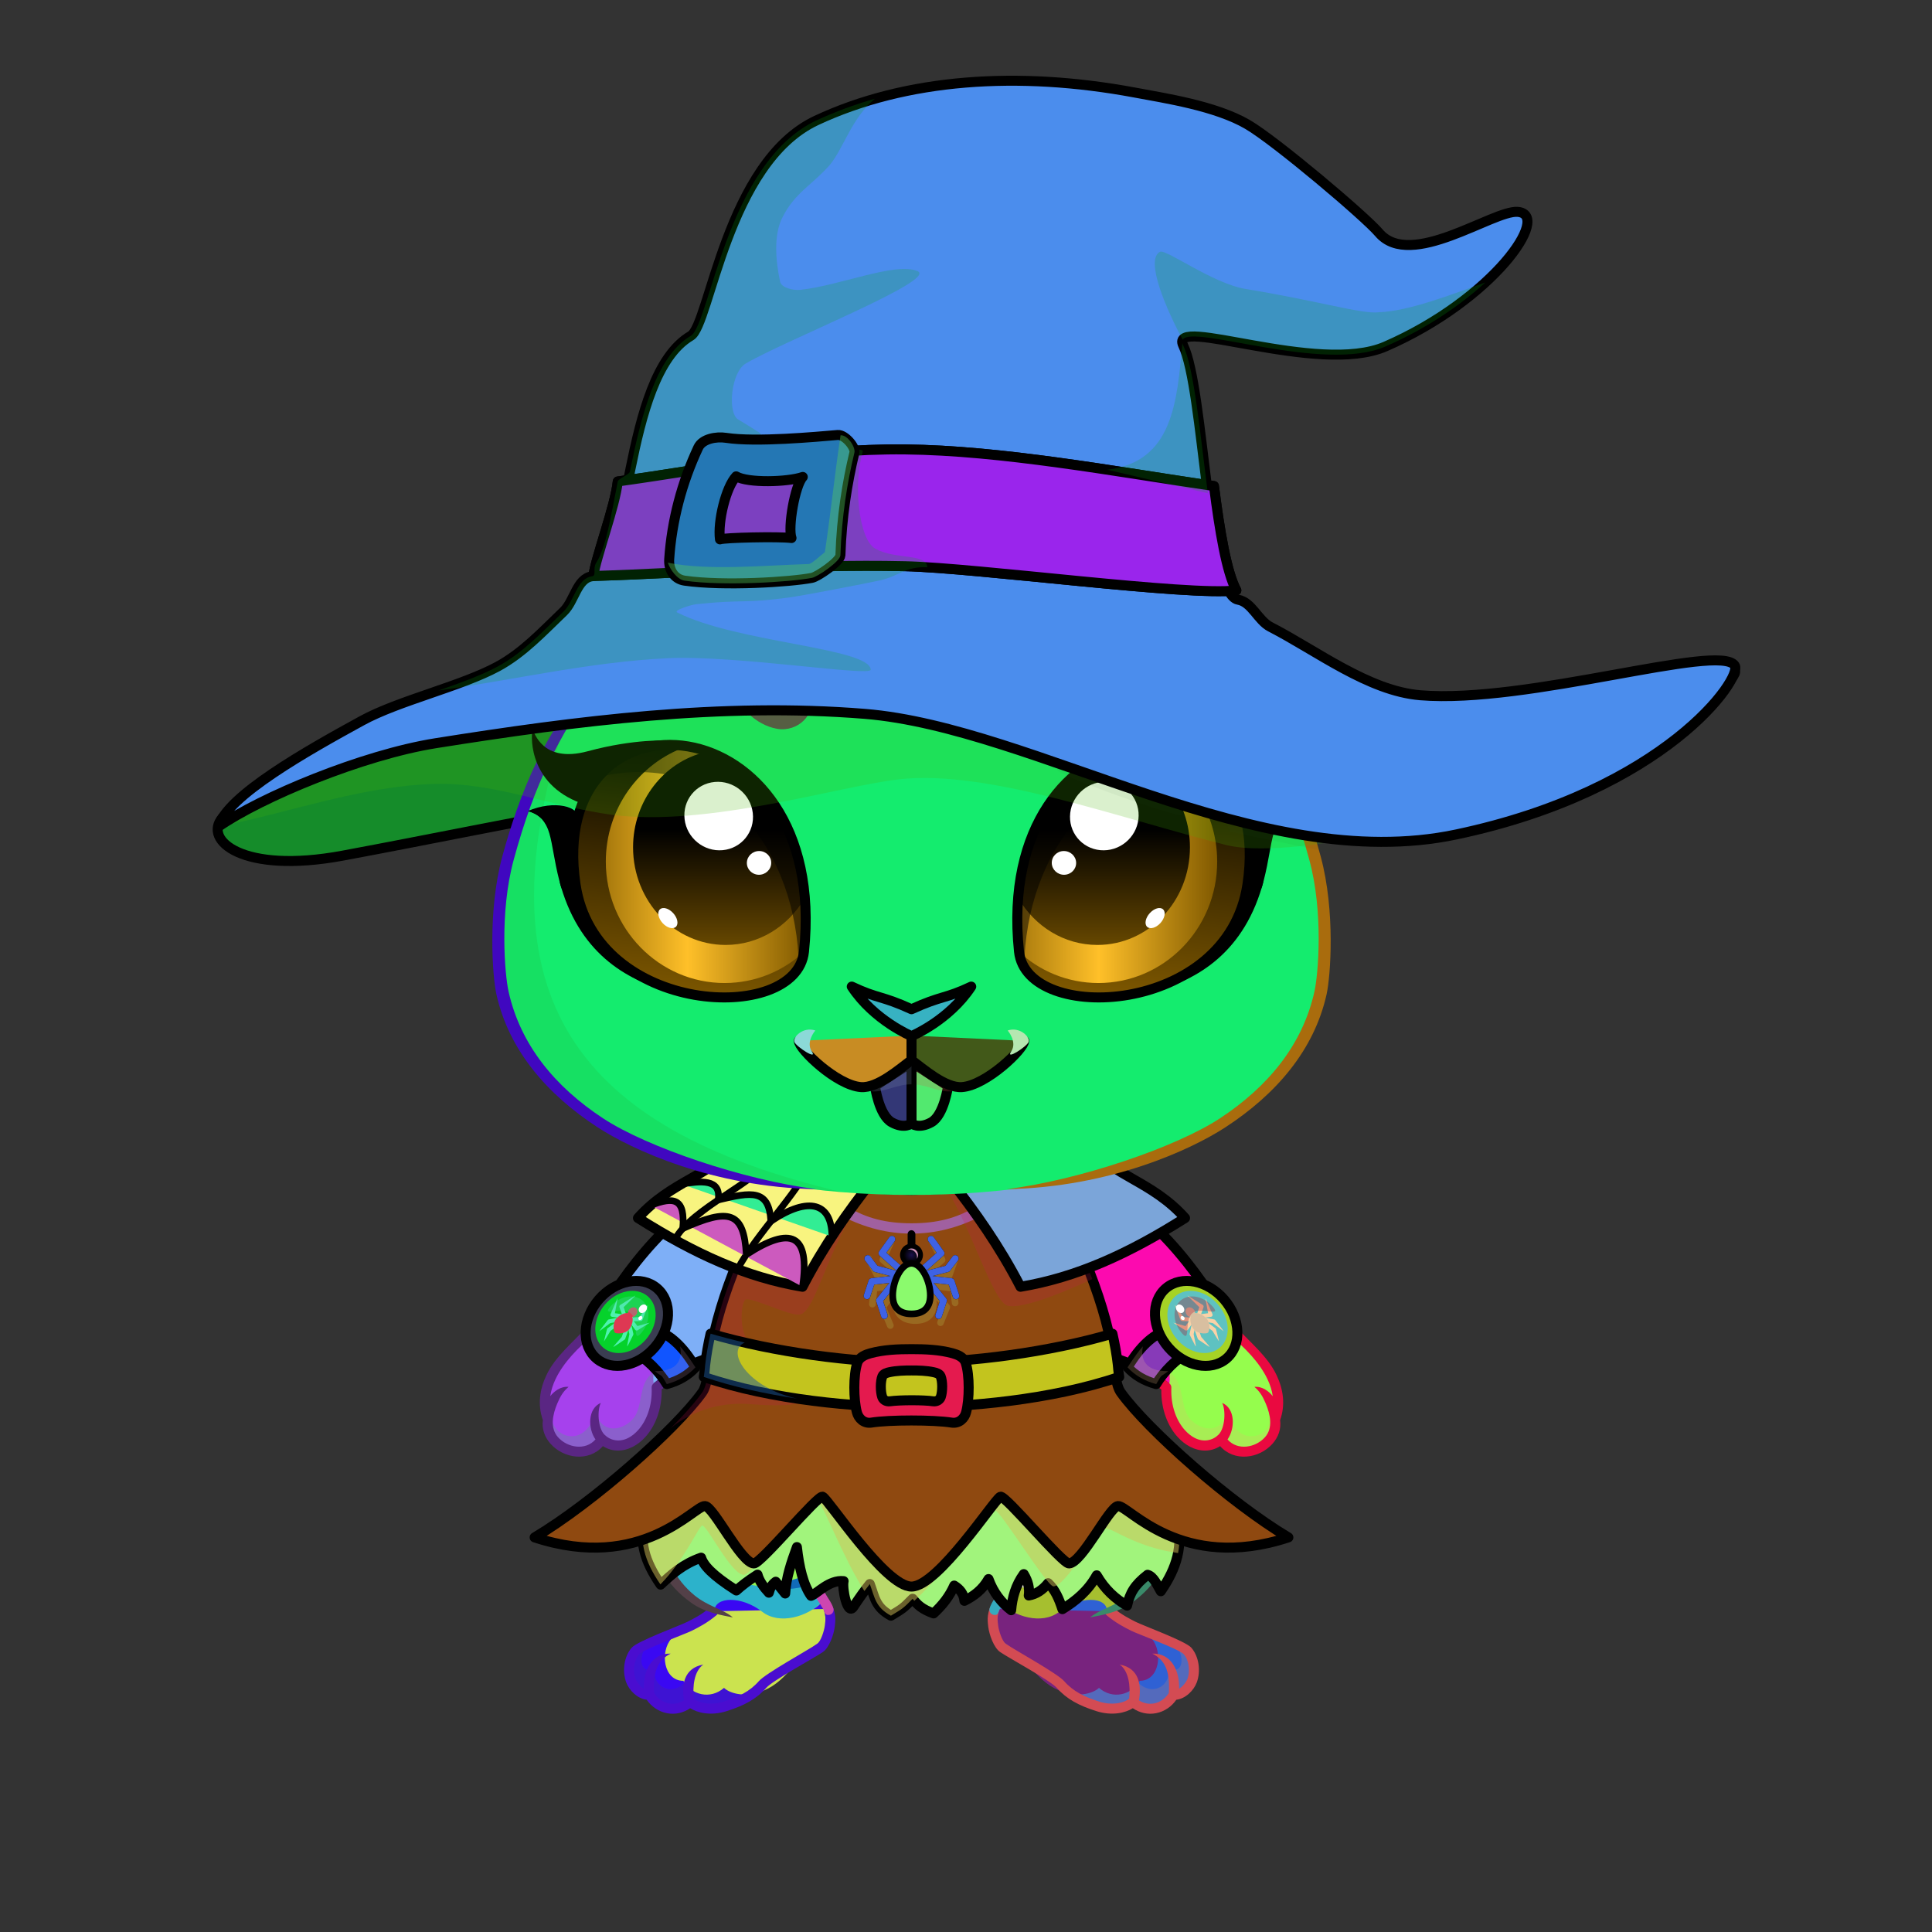 <svg xmlns="http://www.w3.org/2000/svg" xmlns:xlink="http://www.w3.org/1999/xlink" style="shape-rendering:geometricPrecision; text-rendering:geometricPrecision; image-rendering:optimizeQuality; fill-rule:evenodd; clip-rule:evenodd" version="1.1" viewBox="0 0 29000 29000" xml:space="preserve"><rect x="0" y="0" width="29000" height="29000" fill="#333333" stroke="none"/><defs><style type="text/css">.NecklaceWitch-Mediumfil6 {fill:black;fill-opacity:0.502}
.NecklaceWitch-Mediumfil51 {fill:url(#NecklaceWitch-Mediumid2)}
.NecklaceWitch-Mediumfil33 {fill:#75B8FF;fill-opacity:0.2}
.NecklaceWitch-Mediumfil37 {fill:black;fill-rule:nonzero}
.NecklaceWitch-Mediumfil38 {fill:black}
.NecklaceWitch-Mediumfil1 {fill:black;fill-opacity:0.2}
.NecklaceWitch-Mediumfil53 {fill:url(#NecklaceWitch-Mediumid29)}
.NecklaceWitch-Mediumfil49 {fill:#FFE9B0;fill-opacity:0.502}
.NecklaceWitch-Mediumfil54 {fill:url(#NecklaceWitch-Mediumid4)}
.NecklaceWitch-Mediumfil35 {fill:#FFC46B;fill-opacity:0.4}
.NecklaceWitch-Mediumfil55 {fill:url(#NecklaceWitch-Mediumid228);fill-rule:nonzero}
.NecklaceWitch-Mediumfil56 {fill:url(#NecklaceWitch-Mediumid229);fill-rule:nonzero}
.NecklaceWitch-Mediumfil57 {fill:url(#NecklaceWitch-Mediumid5)}
.NecklaceWitch-Mediumfil42 {fill:#FFF5FE;fill-opacity:0.502}
.NecklaceWitch-Mediumfil43 {fill:#FFC7FE;fill-opacity:0.6}
.NecklaceWitch-Mediumfil44 {fill:#4C0A66;fill-opacity:0.502}
.NecklaceWitch-Mediumfil58 {fill:url(#NecklaceWitch-Mediumid36)}
.NecklaceWitch-Mediumfil46 {fill:#FFC7FE}
.NecklaceWitch-Mediumfil50 {fill:url(#NecklaceWitch-Mediumid3)}
.NecklaceWitch-Mediumstr0 {stroke:black;stroke-width:150;stroke-linecap:round;stroke-linejoin:round}
.NecklaceWitch-Mediumfil7 {fill:none}
.NecklaceWitch-Mediumfil52 {fill:url(#NecklaceWitch-Mediumid6)}
.NecklaceWitch-Mediumstr2 {stroke:black;stroke-width:100;stroke-linecap:round;stroke-linejoin:round}
.NecklaceWitch-Mediumstr3 {stroke:black;stroke-width:100}
.NecklaceWitch-Mediumfil59 {fill:url(#NecklaceWitch-Mediumid150)}
.BraceletSpider-Mediumfil1 {fill:black;fill-opacity:0.2}
.BraceletSpider-Mediumfil160 {fill:url(#BraceletSpider-Mediumid219)}
.BraceletSpider-Mediumfil152 {fill:#471C00;fill-rule:nonzero}
.BraceletSpider-Mediumfil153 {fill:#471C00}
.BraceletSpider-Mediumfil154 {fill:#FFD875;fill-opacity:0.302}
.BraceletSpider-Mediumfil13 {fill:white}
.BraceletSpider-Mediumfil163 {fill:url(#BraceletSpider-Mediumid224)}
.BraceletSpider-Mediumfil158 {fill:url(#BraceletSpider-Mediumid14)}
.BraceletSpider-Mediumstr0 {stroke:black;stroke-width:150;stroke-linecap:round;stroke-linejoin:round}
.BraceletSpider-Mediumfil159 {fill:url(#BraceletSpider-Mediumid80)}
.BraceletSpider-Mediumfil161 {fill:url(#BraceletSpider-Mediumid41)}
.BraceletSpider-Mediumfil162 {fill:url(#BraceletSpider-Mediumid112)}
.HatWitchBack-Bigfil197 {fill:url(#HatWitchBack-Bigid59)}
.HatWitchBack-Bigstr0 {stroke:black;stroke-width:150;stroke-linecap:round;stroke-linejoin:round}
.HatWitch-Bigfil1 {fill:black;fill-opacity:0.2}
.HatWitch-Bigfil198 {fill:url(#HatWitch-Bigid96)}
.HatWitch-Bigfil186 {fill:#7DC4FC;fill-opacity:0.051}
.HatWitch-Bigfil187 {fill:#B2DEFF;fill-opacity:0.2}
.HatWitch-Bigfil199 {fill:url(#HatWitch-Bigid46)}
.HatWitch-Bigfil189 {fill:#FFD18C}
.HatWitch-Bigfil190 {fill:#FFD18C;fill-opacity:0.2}
.HatWitch-Bigfil192 {fill:black;fill-opacity:0.4}
.HatWitch-Bigfil7 {fill:none}
.HatWitch-Bigstr0 {stroke:black;stroke-width:150;stroke-linecap:round;stroke-linejoin:round}
.HatWitch-Bigfil200 {fill:url(#HatWitch-Bigid114)}
.HairBack-Rabbit0fil0 {fill:none}
    
.RightFoot-Rabbit0fil27 {fill:#fdfcfa}
    
.RightFoot-Rabbit0fil10 {fill:black;fill-opacity:0.2}
    
.RightFoot-Rabbit0fil0 {fill:none}
    
.RightFoot-Rabbit0fil28 {fill:black;fill-rule:nonzero}
    
.RightLeg-Rabbit0fil31 {fill:url(#RightLeg-Rabbit0id13)}
    
.RightLeg-Rabbit0fil27 {fill:#fdfcfa}
    
.RightLeg-Rabbit0fil28 {fill:black;fill-rule:nonzero}
    
.RightLeg-Rabbit0fil10 {fill:black;fill-opacity:0.2}
    
.LeftFoot-Rabbit0fil27 {fill:#fdfcfa}
    
.LeftFoot-Rabbit0fil10 {fill:black;fill-opacity:0.2}
    
.LeftFoot-Rabbit0fil0 {fill:none}
    
.LeftFoot-Rabbit0fil28 {fill:black;fill-rule:nonzero}
    
.LeftLeg-Rabbit0fil39 {fill:url(#LeftLeg-Rabbit0id6)}
    
.LeftLeg-Rabbit0fil27 {fill:#fdfcfa}
    
.LeftLeg-Rabbit0fil10 {fill:black;fill-opacity:0.2}
    
.LeftLeg-Rabbit0fil28 {fill:black;fill-rule:nonzero}
    
.RightHand-Rabbit0fil46 {fill:url(#RightHand-Rabbit0id27)}
    
.RightHand-Rabbit0fil10 {fill:black;fill-opacity:0.2}
    
.RightHand-Rabbit0fil0 {fill:none}
    
.RightHand-Rabbit0str0 {stroke:black;stroke-width:150;stroke-linecap:round;stroke-linejoin:round;stroke-miterlimit:22.926}
    
.RightPaw-Rabbit0fil27 {fill:#fdfcfa}
    
.RightPaw-Rabbit0fil10 {fill:black;fill-opacity:0.2}
    
.RightPaw-Rabbit0fil28 {fill:black;fill-rule:nonzero}
    
.LeftHand-Rabbit0fil52 {fill:url(#LeftHand-Rabbit0id173)}
    
.LeftHand-Rabbit0fil10 {fill:black;fill-opacity:0.2}
    
.LeftHand-Rabbit0fil0 {fill:none}
    
.LeftHand-Rabbit0str0 {stroke:black;stroke-width:150;stroke-linecap:round;stroke-linejoin:round;stroke-miterlimit:22.926}
    
.Body-Rabbit0fil58 {fill:url(#Body-Rabbit0id42)}
    
.Body-Rabbit0fil10 {fill:black;fill-opacity:0.2}
    
.Body-Rabbit0fil28 {fill:black;fill-rule:nonzero}
    
.Body-Rabbit0fil59 {fill:url(#Body-Rabbit0id23)}
    
.LeftPaw-Rabbit0fil27 {fill:#fdfcfa}
    
.LeftPaw-Rabbit0fil10 {fill:black;fill-opacity:0.2}
    
.LeftPaw-Rabbit0fil28 {fill:black;fill-rule:nonzero}
    
.Head-Rabbit0fil168 {fill:url(#Head-Rabbit0id47)}
    
.Head-Rabbit0fil10 {fill:black;fill-opacity:0.2}
    
.Head-Rabbit0fil28 {fill:black;fill-rule:nonzero}
    
.Mouth-Rabbit4fil195 {fill:url(#Mouth-Rabbit4id109)}
    
.Mouth-Rabbit4str0 {stroke:black;stroke-width:150;stroke-linecap:round;stroke-linejoin:round;stroke-miterlimit:22.926}
    
.Mouth-Rabbit4fil10 {fill:black;fill-opacity:0.2}
    
.Mouth-Rabbit4fil0 {fill:none}
    
.Mouth-Rabbit4fil192 {fill:black}
    
.Mouth-Rabbit4fil196 {fill:url(#Mouth-Rabbit4id107)}
    
.EyesClosed-Rabbit2fil192 {fill:black}
    
.EyesClosed-Rabbit2fil207 {fill:#715a66}
    
.EyesClosed-Rabbit2fil10 {fill:black;fill-opacity:0.2}
    
.Eyes-Rabbit2fil192 {fill:black}
    
.Eyes-Rabbit2fil223 {fill:url(#Eyes-Rabbit2id243)}
    
.Eyes-Rabbit2fil224 {fill:url(#Eyes-Rabbit2id204)}
    
.Eyes-Rabbit2fil225 {fill:url(#Eyes-Rabbit2id104)}
    
.Eyes-Rabbit2fil189 {fill:black;fill-opacity:0.502}
    
.Eyes-Rabbit2fil0 {fill:none}
    
.Eyes-Rabbit2str0 {stroke:black;stroke-width:150;stroke-linecap:round;stroke-linejoin:round;stroke-miterlimit:22.926}
    
.Eyes-Rabbit2fil211 {fill:white}
    
.Eyes-Rabbit2fil226 {fill:url(#Eyes-Rabbit2id164)}
    
.Eyes-Rabbit2fil227 {fill:url(#Eyes-Rabbit2id203)}
    
.Eyes-Rabbit2fil228 {fill:url(#Eyes-Rabbit2id102)}
    
.Moustache-Rabbit0fil0 {fill:none}
    
.Nose-Rabbit0fil320 {fill:url(#Nose-Rabbit0id300)}
    
.Nose-Rabbit0str0 {stroke:black;stroke-width:150;stroke-linecap:round;stroke-linejoin:round;stroke-miterlimit:22.926}
    
</style><linearGradient gradientUnits="userSpaceOnUse" id="NecklaceWitch-Mediumid2" x1="8024.55" x2="19339.3" y1="20766.8" y2="20766.8">
   <stop offset="0" style="stop-opacity:1; stop-color:#060B14"/>
   <stop offset="0.49" style="stop-opacity:1; stop-color:#363F57"/>
   <stop offset="1" style="stop-opacity:1; stop-color:#131824"/>
  </linearGradient><linearGradient gradientUnits="userSpaceOnUse" id="NecklaceWitch-Mediumid29" x1="14825.5" x2="17222" xlink:href="#NecklaceWitch-Mediumid6" y1="17431" y2="19126.1">
  </linearGradient><linearGradient gradientUnits="userSpaceOnUse" id="NecklaceWitch-Mediumid4" x1="10564" x2="16799.8" y1="20570.8" y2="20570.8">
   <stop offset="0" style="stop-opacity:1; stop-color:#58220E"/>
   <stop offset="0.459" style="stop-opacity:1; stop-color:#FF8330"/>
   <stop offset="0.549" style="stop-opacity:1; stop-color:#FFB752"/>
   <stop offset="0.651" style="stop-opacity:1; stop-color:#FF8229"/>
   <stop offset="1" style="stop-opacity:1; stop-color:#5E2507"/>
  </linearGradient><radialGradient cx="13681.9" cy="19174.8" fx="13681.9" fy="19174.8" gradientTransform="matrix(1 -0 -0 0.868 0 2531)" gradientUnits="userSpaceOnUse" id="NecklaceWitch-Mediumid228" r="717.89" xlink:href="#NecklaceWitch-Mediumid227">
  </radialGradient><radialGradient cx="13681.9" cy="18838.3" fx="13681.9" fy="18838.3" gradientTransform="matrix(1 -0 -0 1 0 0)" gradientUnits="userSpaceOnUse" id="NecklaceWitch-Mediumid229" r="115.68" xlink:href="#NecklaceWitch-Mediumid227">
  </radialGradient><linearGradient gradientUnits="objectBoundingBox" id="NecklaceWitch-Mediumid5" x1="18.795%" x2="81.205%" y1="88.173%" y2="11.827%">
   <stop offset="0" style="stop-opacity:1; stop-color:#511C96"/>
   <stop offset="1" style="stop-opacity:1; stop-color:#D482CA"/>
  </linearGradient><linearGradient gradientUnits="objectBoundingBox" id="NecklaceWitch-Mediumid36" x1="22.724%" x2="77.276%" y1="9.379%" y2="90.621%">
   <stop offset="0" style="stop-opacity:1; stop-color:#591B82"/>
   <stop offset="1" style="stop-opacity:1; stop-color:#FFA1F4"/>
  </linearGradient><linearGradient gradientUnits="userSpaceOnUse" id="NecklaceWitch-Mediumid3" x1="9643" x2="17704" y1="22715.5" y2="22715.5">
   <stop offset="0" style="stop-opacity:1; stop-color:#58220E"/>
   <stop offset="0.612" style="stop-opacity:1; stop-color:#FF8330"/>
   <stop offset="1" style="stop-opacity:1; stop-color:#5E2507"/>
  </linearGradient><linearGradient gradientUnits="userSpaceOnUse" id="NecklaceWitch-Mediumid150" x1="13017.3" x2="14346.6" xlink:href="#NecklaceWitch-Mediumid77" y1="21094.2" y2="20512.7">
  </linearGradient><radialGradient cx="17975.5" cy="19843" fx="17975.5" fy="19843" gradientTransform="matrix(-0.845 0.718 0.912 1.062 15066 -14138)" gradientUnits="userSpaceOnUse" id="BraceletSpider-Mediumid219" r="364.32">
   <stop offset="0" style="stop-opacity:1; stop-color:#FDCC60"/>
   <stop offset="0.502" style="stop-opacity:1; stop-color:#FFA442"/>
   <stop offset="1" style="stop-opacity:1; stop-color:#521E00"/>
  </radialGradient><radialGradient cx="9388.35" cy="19843" fx="9388.35" fy="19843" gradientTransform="matrix(0.845 0.718 -0.912 1.062 19554 -7969)" gradientUnits="userSpaceOnUse" id="BraceletSpider-Mediumid224" r="364.32" xlink:href="#BraceletSpider-Mediumid219">
  </radialGradient><linearGradient gradientUnits="userSpaceOnUse" id="BraceletSpider-Mediumid14" x1="17075.4" x2="17695.8" y1="20091" y2="20670.1">
   <stop offset="0" style="stop-opacity:1; stop-color:#2E2323"/>
   <stop offset="0.349" style="stop-opacity:1; stop-color:#413837"/>
   <stop offset="0.588" style="stop-opacity:1; stop-color:#A79A96"/>
   <stop offset="0.761" style="stop-opacity:1; stop-color:#726765"/>
   <stop offset="1" style="stop-opacity:1; stop-color:#FFF7EB"/>
  </linearGradient><linearGradient gradientUnits="userSpaceOnUse" id="BraceletSpider-Mediumid80" x1="18565.6" x2="17344.7" y1="19973.8" y2="19755.8">
   <stop offset="0" style="stop-opacity:1; stop-color:#2E2323"/>
   <stop offset="0.149" style="stop-opacity:1; stop-color:#6D6261"/>
   <stop offset="0.322" style="stop-opacity:1; stop-color:#413837"/>
   <stop offset="0.588" style="stop-opacity:1; stop-color:#A79A96"/>
   <stop offset="0.69" style="stop-opacity:1; stop-color:#726765"/>
   <stop offset="1" style="stop-opacity:1; stop-color:#FFF7EB"/>
  </linearGradient><linearGradient gradientUnits="userSpaceOnUse" id="BraceletSpider-Mediumid41" x1="9668" x2="10288.5" xlink:href="#BraceletSpider-Mediumid14" y1="20091" y2="20670.1">
  </linearGradient><linearGradient gradientUnits="userSpaceOnUse" id="BraceletSpider-Mediumid112" x1="8798.26" x2="10019.1" xlink:href="#BraceletSpider-Mediumid80" y1="19973.8" y2="19755.8">
  </linearGradient><linearGradient gradientUnits="userSpaceOnUse" id="HatWitchBack-Bigid59" x1="4383.75" x2="24928" xlink:href="#HatWitchBack-Bigid45" y1="10291.7" y2="12573.4">
  </linearGradient><linearGradient gradientUnits="userSpaceOnUse" id="HatWitch-Bigid96" x1="11038.3" x2="18286.1" xlink:href="#HatWitch-Bigid47" y1="13542.1" y2="306.74">
  </linearGradient><linearGradient gradientUnits="userSpaceOnUse" id="HatWitch-Bigid46" x1="9149.05" x2="18314.4" y1="7507.42" y2="8111.88">
   <stop offset="0" style="stop-opacity:1; stop-color:#58220E"/>
   <stop offset="0.459" style="stop-opacity:1; stop-color:#F2690E"/>
   <stop offset="0.549" style="stop-opacity:1; stop-color:#FFB73B"/>
   <stop offset="0.651" style="stop-opacity:1; stop-color:#FF8630"/>
   <stop offset="1" style="stop-opacity:1; stop-color:#5E2507"/>
  </linearGradient><linearGradient gradientUnits="userSpaceOnUse" id="HatWitch-Bigid114" x1="10232.9" x2="12637.8" xlink:href="#HatWitch-Bigid77" y1="8137.38" y2="7147.96">
  </linearGradient><linearGradient gradientUnits="objectBoundingBox" id="RightLeg-Rabbit0id13" x1="50%" x2="50%" xlink:href="#RightLeg-Rabbit0id6" y1="105.828%" y2="0%">
  </linearGradient><linearGradient gradientUnits="objectBoundingBox" id="LeftLeg-Rabbit0id6" x1="50%" x2="50%" y1="105.828%" y2="0%">
   <stop offset="0" style="stop-opacity:1; stop-color:#fffdf7"/>
   <stop offset="0.439" style="stop-opacity:1; stop-color:#fffdf7"/>
   <stop offset="1" style="stop-opacity:1; stop-color:#fff4d1"/>
  </linearGradient><linearGradient gradientUnits="objectBoundingBox" id="RightHand-Rabbit0id27" x1="34.059%" x2="65.941%" xlink:href="#RightHand-Rabbit0id26" y1="2.366%" y2="97.634%">
  </linearGradient><linearGradient gradientUnits="objectBoundingBox" id="LeftHand-Rabbit0id173" x1="73.727%" x2="26.114%" xlink:href="#LeftHand-Rabbit0id26" y1="4.016%" y2="96.235%">
  </linearGradient><linearGradient gradientUnits="objectBoundingBox" id="Body-Rabbit0id42" x1="50%" x2="50%" y1="2.16557e-14%" y2="100%">
   <stop offset="0" style="stop-opacity:1; stop-color:#d9cda7"/>
   <stop offset="0.031" style="stop-opacity:1; stop-color:#d9cda7"/>
   <stop offset="0.529" style="stop-opacity:1; stop-color:#fff4d1"/>
   <stop offset="1" style="stop-opacity:1; stop-color:#fffdf7"/>
  </linearGradient><linearGradient gradientUnits="userSpaceOnUse" id="Body-Rabbit0id23" x1="13681.92" x2="13681.92" y1="22974.87" y2="18143.76">
   <stop offset="0" style="stop-opacity:1; stop-color:#fdfcfa"/>
   <stop offset="0.659" style="stop-opacity:1; stop-color:#fdfcfa"/>
   <stop offset="1" style="stop-opacity:1; stop-color:#f0ebe1"/>
  </linearGradient><linearGradient gradientUnits="objectBoundingBox" id="Head-Rabbit0id47" x1="50%" x2="50%" xlink:href="#Head-Rabbit0id39" y1="100%" y2="0%">
  </linearGradient><linearGradient gradientUnits="userSpaceOnUse" id="Mouth-Rabbit4id109" x1="13956.31" x2="13956.31" xlink:href="#Mouth-Rabbit4id81" y1="15946.36" y2="16898.64">
  </linearGradient><linearGradient gradientUnits="userSpaceOnUse" id="Mouth-Rabbit4id107" x1="13407.53" x2="13407.53" xlink:href="#Mouth-Rabbit4id81" y1="15946.36" y2="16898.64">
  </linearGradient><linearGradient gradientUnits="userSpaceOnUse" id="Eyes-Rabbit2id243" x1="16829.46" x2="17237.98" xlink:href="#Eyes-Rabbit2id41" y1="15020.64" y2="11164.6">
  </linearGradient><linearGradient gradientUnits="userSpaceOnUse" id="Eyes-Rabbit2id204" x1="14704.19" x2="18270.51" xlink:href="#Eyes-Rabbit2id85" y1="12932.78" y2="12932.78">
  </linearGradient><linearGradient gradientUnits="userSpaceOnUse" id="Eyes-Rabbit2id104" x1="16575.69" x2="16575.69" xlink:href="#Eyes-Rabbit2id84" y1="11289.78" y2="14184.01">
  </linearGradient><linearGradient gradientUnits="userSpaceOnUse" id="Eyes-Rabbit2id164" x1="10164.13" x2="10572.65" xlink:href="#Eyes-Rabbit2id41" y1="15020.64" y2="11164.6">
  </linearGradient><linearGradient gradientUnits="userSpaceOnUse" id="Eyes-Rabbit2id203" x1="8527.24" x2="12093.55" xlink:href="#Eyes-Rabbit2id85" y1="12932.78" y2="12932.78">
  </linearGradient><linearGradient gradientUnits="userSpaceOnUse" id="Eyes-Rabbit2id102" x1="10788.19" x2="10788.19" xlink:href="#Eyes-Rabbit2id84" y1="11289.78" y2="14184.01">
  </linearGradient><linearGradient gradientUnits="userSpaceOnUse" id="Nose-Rabbit0id300" x1="12846.46" x2="12948.19" y1="14801.53" y2="15641.16">
   <stop offset="0" style="stop-opacity:1; stop-color:#FFCCCC"/>
   <stop offset="1" style="stop-opacity:1; stop-color:#DB9092"/>
  </linearGradient><linearGradient gradientUnits="userSpaceOnUse" id="NecklaceWitch-Mediumid6" x1="10141.8" x2="12538.3" y1="17431" y2="19126.1">
   <stop offset="0" style="stop-opacity:1; stop-color:#58220E"/>
   <stop offset="0.612" style="stop-opacity:1; stop-color:#FF8330"/>
   <stop offset="1" style="stop-opacity:1; stop-color:#FFBE4F"/>
  </linearGradient><radialGradient cx="13681.9" cy="20052.2" fx="13681.9" fy="20052.2" gradientTransform="matrix(1 -0 -0 0.868 0 2647)" gradientUnits="userSpaceOnUse" id="NecklaceWitch-Mediumid227" r="717.89">
   <stop offset="0" style="stop-opacity:1; stop-color:#1B114A"/>
   <stop offset="1" style="stop-opacity:1; stop-color:black"/>
  </radialGradient><linearGradient gradientUnits="userSpaceOnUse" id="NecklaceWitch-Mediumid77" x1="10543.3" x2="12788" y1="10429.8" y2="9495.53">
   <stop offset="0" style="stop-opacity:1; stop-color:#5E5050"/>
   <stop offset="0.251" style="stop-opacity:1; stop-color:#A79A96"/>
   <stop offset="0.471" style="stop-opacity:1; stop-color:#726765"/>
   <stop offset="1" style="stop-opacity:1; stop-color:#FFF7EB"/>
  </linearGradient><linearGradient gradientUnits="userSpaceOnUse" id="HatWitchBack-Bigid45" x1="4299.37" x2="25012.7" y1="11771.7" y2="11771.7">
   <stop offset="0" style="stop-opacity:1; stop-color:#FF8330"/>
   <stop offset="0.278" style="stop-opacity:1; stop-color:#031226"/>
   <stop offset="1" style="stop-opacity:1; stop-color:#02070F"/>
  </linearGradient><linearGradient gradientUnits="userSpaceOnUse" id="HatWitch-Bigid47" x1="11329.8" x2="17993.8" y1="13738" y2="1318.63">
   <stop offset="0" style="stop-opacity:1; stop-color:#101824"/>
   <stop offset="0.49" style="stop-opacity:1; stop-color:#2E323D"/>
   <stop offset="1" style="stop-opacity:1; stop-color:#50607A"/>
  </linearGradient><linearGradient gradientUnits="userSpaceOnUse" id="HatWitch-Bigid77" x1="10543.3" x2="12788" y1="10429.8" y2="9495.53">
   <stop offset="0" style="stop-opacity:1; stop-color:#5E5050"/>
   <stop offset="0.251" style="stop-opacity:1; stop-color:#A79A96"/>
   <stop offset="0.471" style="stop-opacity:1; stop-color:#726765"/>
   <stop offset="1" style="stop-opacity:1; stop-color:#FFF7EB"/>
  </linearGradient><linearGradient gradientUnits="objectBoundingBox" id="RightLeg-Rabbit0id6" x1="50%" x2="50%" y1="105.828%" y2="0%">
   <stop offset="0" style="stop-opacity:1; stop-color:#fffdf7"/>
   <stop offset="0.439" style="stop-opacity:1; stop-color:#fffdf7"/>
   <stop offset="1" style="stop-opacity:1; stop-color:#fff4d1"/>
  </linearGradient><linearGradient gradientUnits="userSpaceOnUse" id="RightHand-Rabbit0id26" x1="16087.42" x2="17274.71" y1="17785.04" y2="20860.85">
   <stop offset="0" style="stop-opacity:1; stop-color:#d9cda7"/>
   <stop offset="0.878" style="stop-opacity:1; stop-color:#fff4d1"/>
   <stop offset="1" style="stop-opacity:1; stop-color:#fff4d1"/>
  </linearGradient><linearGradient gradientUnits="userSpaceOnUse" id="LeftHand-Rabbit0id26" x1="16087.42" x2="17274.71" y1="17785.04" y2="20860.85">
   <stop offset="0" style="stop-opacity:1; stop-color:#d9cda7"/>
   <stop offset="0.878" style="stop-opacity:1; stop-color:#fff4d1"/>
   <stop offset="1" style="stop-opacity:1; stop-color:#fff4d1"/>
  </linearGradient><linearGradient gradientUnits="userSpaceOnUse" id="Head-Rabbit0id39" x1="13686.09" x2="13686.08" y1="17936.72" y2="7484.8">
   <stop offset="0" style="stop-opacity:1; stop-color:#d9cda7"/>
   <stop offset="0.4" style="stop-opacity:1; stop-color:#fff4d1"/>
   <stop offset="1" style="stop-opacity:1; stop-color:#fffdf7"/>
  </linearGradient><linearGradient gradientUnits="userSpaceOnUse" id="Mouth-Rabbit4id81" x1="13402.39" x2="13402.39" y1="15588.37" y2="16582.43">
   <stop offset="0" style="stop-opacity:1; stop-color:#D6D6D6"/>
   <stop offset="0.6" style="stop-opacity:1; stop-color:white"/>
   <stop offset="1" style="stop-opacity:1; stop-color:#fdfcfa"/>
  </linearGradient><linearGradient gradientUnits="userSpaceOnUse" id="Eyes-Rabbit2id41" x1="17102.45" x2="17102.45" y1="15038.45" y2="11047.09">
   <stop offset="0" style="stop-opacity:1; stop-color:#805900"/>
   <stop offset="1" style="stop-opacity:1; stop-color:black"/>
  </linearGradient><linearGradient gradientUnits="userSpaceOnUse" id="Eyes-Rabbit2id85" x1="8896.68" x2="12138.14" y1="13030.37" y2="13030.37">
   <stop offset="0" style="stop-opacity:1; stop-color:#805900"/>
   <stop offset="0.502" style="stop-opacity:1; stop-color:#ffc029"/>
   <stop offset="1" style="stop-opacity:1; stop-color:#805900"/>
  </linearGradient><linearGradient gradientUnits="userSpaceOnUse" id="Eyes-Rabbit2id84" x1="16563.56" x2="16563.56" y1="11311.33" y2="14277.21">
   <stop offset="0" style="stop-opacity:1; stop-color:black"/>
   <stop offset="0.4" style="stop-opacity:1; stop-color:black"/>
   <stop offset="1" style="stop-opacity:1; stop-color:#664700"/>
  </linearGradient></defs><g id="HatWitchBack-Big">
 <animateTransform additive="sum" attributeName="transform" dur="10" repeatCount="indefinite" type="translate" values="0;0 200;0;0 200;0;0 200;0;0 200;0"/>
  <path class="HatWitchBack-Bigfil197 HatWitchBack-Bigstr0" d="M21294 12176c2758,275 4872,-2046 4745,-2096 -592,-232 -3954,1426 -6025,1408 -2636,-22 -5145,-1356 -7778,-1526 -1762,-114 -3536,250 -5237,688 -1275,328 -2809,645 -3662,1628 -285,330 297,847 1810,565 2684,-499 4918,-1034 7652,-1173 2748,-139 5169,173 8495,506z" style="fill:#158c2a"/>
 </g><g id="HairBack-Rabbit0">
  <animateTransform additive="sum" attributeName="transform" dur="10" repeatCount="indefinite" type="translate" values="0;0 200;0;0 200;0;0 200;0;0 200;0"/>
  <rect class="HairBack-Rabbit0fil0" height="889.5" width="889.5" x="13237.19" y="6589.66"/>
 </g><g id="RightFoot-Rabbit0">
  <path class="RightFoot-Rabbit0fil27" d="M17611.19 25439.21c-123.56,214.04 -403.48,285.33 -610.7,105.88 -70.65,70.23 -293.11,185.78 -526.32,65.76 -538.29,-277.03 -1055.04,-639.06 -1398.31,-887.33 -220.49,-159.46 -188.05,-525.91 -70.64,-700.58 363.68,340.29 782.66,-165.21 1075.55,-247.93 373.84,-101.68 736.94,157.82 534.63,412.54 198.78,95.76 1024.55,447.2 1177.27,620.9 168.78,191.95 120.75,630.76 -181.48,630.76z" style="fill:#2f61d4"/>
  <path class="RightFoot-Rabbit0fil10" d="M17619.89 25467.81c-123.56,214.04 -392.89,285.33 -600.11,105.88 -263.27,261.71 -916.66,-12.43 -1207.68,-387.7 -314.79,-217.24 -676.79,-421.62 -795.64,-500.03 -156.12,-103 -53.19,-398.33 -20.96,-584.15 17.85,-13.98 36.32,-26.67 55.45,-37.83 -59.89,533.31 1968.85,1766.03 1957.44,1098.35 213.34,341.57 585.05,186.16 533.82,-150.27 126.71,133.91 271.29,-14.39 142.78,-274 182.48,62.12 215.54,288.03 209.67,440.56 -17.28,153.49 -106.7,289.19 -274.77,289.19z" style="fill:#e6905c"/>
  <path class="RightFoot-Rabbit0fil0" d="M16655.48 24185.7c277.12,231.33 479.91,239.56 632.6,413.23 168.75,191.92 120.75,630.76 -181.48,630.76 -123.56,214.04 -403.48,285.33 -610.7,105.88 -70.65,70.23 -276.53,145.76 -526.32,65.76 -409.3,-131.08 -519.97,-488.94 -871.1,-725.96 -156.04,-105.33 -138.82,-331.38 -109.24,-523.93" style="fill:#78237e"/>
  <path class="RightFoot-Rabbit0fil28" d="M16703.53 24128.28c-32.23,14.49 -151.74,68.29 -96.1,114.84 143.13,119.49 265.97,181.45 373.06,235.47 99.11,49.99 720.41,275.03 788.45,352.42 80.91,92.01 97.3,255.88 55.21,369.54 -18.07,48.79 -77.99,123.14 -125.37,147 7.55,-268.78 -114.77,-534.12 -402.24,-526.25 186.74,95.17 268.32,253.8 247.69,592.25 -49.04,79.15 -127.69,137.43 -219.87,155.2 -79.73,15.37 -160.2,-1.74 -228.24,-45.5 38.29,-218.05 10.29,-483.64 -289.14,-537.54 139.24,98.32 162.69,330.02 141.92,510.69 -31.45,29.61 -97.92,60.43 -188.69,71.77 -74.89,9.35 -163.69,4.41 -259.78,-26.36 -221.4,-70.9 -389.39,-150.77 -526.67,-306.64 -103.47,-117.46 -723.13,-457.1 -875.28,-559.8 -56.89,-38.4 -106.48,-200.43 -115.52,-274.13 -5.91,-48.16 -12.39,-90.93 -7.5,-133.2 3.75,-32.35 5.98,-48.97 23.54,-102.83 14.63,-97.52 -109.65,-115.23 -144.78,-21.39 -12.89,39.53 -20.74,74.23 -25.45,109.36 -7,52.14 -2.13,105.01 5.37,166.22 13.96,113.78 81.43,313.29 180.56,380.19 136.05,91.83 749.3,424.19 846.56,534.6 151.08,171.53 332.23,266.34 593.47,350 119.65,38.32 230.28,44.46 323.64,32.8 92.59,-11.56 170.46,-41.41 225.37,-75.73 103.09,69.99 225.69,98.3 348.74,74.57 124.29,-23.96 233.03,-98.13 304.52,-201.86 136.16,-15.63 261.32,-136.4 307.77,-261.86 61.19,-165.25 34.13,-386.54 -83.33,-520.12 -86.71,-98.62 -720.16,-329.8 -833.57,-387 -99.73,-50.31 -214.13,-108.01 -344.34,-216.71z" style="fill:#d34b53"/>
 </g><g id="LeftFoot-Rabbit0">
  <path class="LeftFoot-Rabbit0fil27" d="M9752.69 25439.21c123.56,214.04 403.48,285.33 610.7,105.88 70.65,70.23 276.53,145.75 526.32,65.76 409.29,-131.08 1021.6,-618.6 1364.87,-866.87 220.49,-159.46 204.8,-507.21 104.08,-721.04 -363.68,340.29 -782.66,-165.21 -1075.55,-247.93 -373.84,-101.68 -736.94,157.82 -534.63,412.54 -198.78,95.76 -1024.55,447.2 -1177.27,620.9 -168.78,191.95 -120.75,630.76 181.48,630.76z" style="fill:#3a08f3"/>
  <path class="LeftFoot-Rabbit0fil10" d="M9743.99 25467.81c123.56,214.04 392.89,285.33 600.11,105.88 263.27,261.71 916.66,-12.43 1207.68,-387.7 314.79,-217.24 676.79,-421.62 795.64,-500.03 156.12,-103 53.19,-398.33 20.96,-584.15 -17.85,-13.98 -36.32,-26.67 -55.45,-37.83 59.89,533.31 -1968.85,1766.03 -1957.44,1098.35 -213.34,341.57 -585.05,186.16 -533.82,-150.27 -126.71,133.91 -271.29,-14.39 -142.78,-274 -182.48,62.12 -215.54,288.03 -209.67,440.56 17.28,153.49 106.7,289.19 274.77,289.19z" style="fill:#514157"/>
  <path class="LeftFoot-Rabbit0fil0" d="M10708.4 24185.7c-277.12,231.33 -479.91,239.56 -632.6,413.23 -168.75,191.92 -120.75,630.76 181.48,630.76 123.56,214.04 403.48,285.33 610.7,105.88 70.65,70.23 276.53,145.76 526.32,65.76 409.3,-131.08 519.97,-488.94 871.1,-725.96 156.04,-105.33 138.82,-331.38 109.24,-523.93" style="fill:#cbe34f"/>
  <path class="LeftFoot-Rabbit0fil28" d="M10660.35 24128.28c32.23,14.49 151.74,68.29 96.1,114.84 -143.13,119.49 -265.97,181.45 -373.06,235.47 -99.11,49.99 -720.41,275.03 -788.45,352.42 -80.91,92.01 -97.3,255.88 -55.21,369.54 18.07,48.79 77.99,123.14 125.37,147 -7.55,-268.78 114.77,-534.12 402.24,-526.25 -186.74,95.17 -268.32,253.8 -247.69,592.25 49.04,79.15 127.69,137.43 219.87,155.2 79.73,15.37 160.2,-1.74 228.24,-45.5 -38.29,-218.05 -10.29,-483.64 289.14,-537.54 -139.24,98.32 -162.69,330.02 -141.92,510.69 31.45,29.61 97.92,60.43 188.69,71.77 74.89,9.35 163.69,4.41 259.78,-26.36 221.4,-70.9 389.39,-150.77 526.67,-306.64 103.47,-117.46 723.13,-457.1 875.28,-559.8 56.89,-38.4 106.48,-200.43 115.52,-274.13 5.91,-48.16 12.39,-90.93 7.5,-133.2 -3.75,-32.35 -5.98,-48.97 -23.54,-102.83 -14.63,-97.52 109.65,-115.23 144.78,-21.39 12.89,39.53 20.74,74.23 25.45,109.36 7,52.14 2.13,105.01 -5.37,166.22 -13.96,113.78 -81.43,313.29 -180.56,380.19 -136.05,91.83 -749.3,424.19 -846.56,534.6 -151.08,171.53 -332.23,266.34 -593.47,350 -119.65,38.32 -230.28,44.46 -323.64,32.8 -92.59,-11.56 -170.46,-41.41 -225.37,-75.73 -103.09,69.99 -225.69,98.3 -348.74,74.57 -124.29,-23.96 -233.03,-98.13 -304.52,-201.86 -136.16,-15.63 -261.32,-136.4 -307.77,-261.86 -61.19,-165.25 -34.13,-386.54 83.33,-520.12 86.71,-98.62 720.16,-329.8 833.57,-387 99.73,-50.31 214.13,-108.01 344.34,-216.71z" style="fill:#4a0dd0"/>
 </g><g id="RightLeg-Rabbit0">
  <path class="RightLeg-Rabbit0fil31" d="M13681.96 23259.3c350.13,0 1187.7,54.85 1405.45,467.27 87.55,165.82 -151.71,216.56 -84.09,308.83 214.87,221.86 637.04,349.26 895.5,148.38 312.37,-242.78 712.13,-231.34 719.72,-12.18 370.09,-264.31 864.16,-647.7 865.47,-1092.28 2.53,-860.67 -851.23,-1651.69 -1153.94,-1891.1 -621.48,859.57 -1470.39,1269.07 -2648.11,1328.08l0 743z" style="fill:#56cbcc"/>
  <path class="RightLeg-Rabbit0fil27" d="M15041.74 23686.98c95.88,103.18 -23.84,202.94 -38.42,358.42 214.87,221.86 637.05,349.26 895.5,148.38 312.37,-242.77 712.13,-231.34 719.72,-12.18 500.6,-357.52 1118.93,-754.49 755.85,-1660.39 -386.13,1194.45 -1463.35,1524.06 -2332.65,1165.77z" style="fill:#a6bf2f"/>
  <path class="RightLeg-Rabbit0fil28" d="M16285.67 21248.32c474.85,376.94 1120.37,1042.59 1118.33,1735.75 -1.13,388.03 -178.15,727.78 -465.88,963.66 -200.45,164.33 -440.69,212.09 -574.07,330.27 171.14,-34.1 422.55,-72.82 630.16,-223.79 362.58,-263.67 557.8,-589.45 559.21,-1070.14 2.19,-736.68 -664.8,-1449.29 -1177.06,-1854.44l-46.29 58.59 -44.38 60.1 -0.02 0z" style="fill:#3a8a6a"/>
  <path class="RightLeg-Rabbit0fil10" d="M17375.94 23464.04c67.26,-148.73 106.69,-305.87 107.15,-464.07 2.29,-775.51 -724.56,-1425.03 -1053.4,-1726.35l-157.05 727.06c26.43,47.89 52.85,95.78 79.28,143.67 387.48,-413.26 1131.08,852.41 1024.02,1319.69z" style="fill:#dcc988"/>
  <path class="RightLeg-Rabbit0fil28" d="M13681.96 23156.77c0,53.89 0,70.23 0,150.29 1.05,-0.09 369.66,-11.33 754.66,102.19 128.96,38.03 326.86,124.14 481.95,220.11 121.28,75.04 227.25,140.61 294.6,161.31 67.97,20.91 336.72,117.86 720.21,19.22 -408.62,-65.2 -515.39,-112.7 -675.71,-162 -47.86,-14.71 -146.31,-75.63 -259,-145.36 -162.97,-100.83 -370.1,-192.66 -519.34,-236.67 -413.86,-122.04 -796.24,-109.25 -797.37,-109.09z" style="fill:#f4f7e0"/>
  <path class="RightLeg-Rabbit0fil28" d="M14852.37 24149.58c-6.63,40.77 19.98,82.54 60.75,89.17 40.77,6.63 59.9,0.68 77.73,-47.56 3.27,-19.88 35.74,-71.71 63.2,-114.07 105.22,-162.3 243.27,-375.23 -65.46,-578.32 -34.46,-22.65 -80.77,-13.08 -103.42,21.38 -22.65,34.46 -13.08,80.77 21.38,103.42 184.59,121.43 92.39,263.67 22.1,372.08 -36.56,56.4 -63.62,104.09 -76.28,153.9z" style="fill:#34aabe"/>
 </g><g id="LeftLeg-Rabbit0">
  <path class="LeftLeg-Rabbit0fil39" d="M13681.92 23259.3c-350.13,0 -1187.72,54.86 -1405.45,467.27 -87.54,165.8 123.6,236.81 55.98,329.08 -214.87,221.86 -622.19,269.45 -880.62,68.6 -312.34,-242.75 -743.45,-195.49 -751.04,23.67 -453.63,-190.83 -819.62,-624.03 -820.92,-1068.6 -2.52,-860.66 851.23,-1651.69 1153.94,-1891.1 621.48,859.57 1470.39,1269.07 2648.11,1328.08l0 743z" style="fill:#92f453"/>
  <path class="LeftLeg-Rabbit0fil27" d="M12299.44 23686.98c-95.88,103.18 23.84,202.94 38.42,358.42 -214.87,221.86 -637.05,349.26 -895.5,148.38 -312.37,-242.77 -712.13,-231.34 -719.72,-12.18 -500.6,-357.52 -1118.93,-754.49 -755.85,-1660.39 386.13,1194.45 1463.35,1524.06 2332.65,1165.77z" style="fill:#2cb2cb"/>
  <path class="LeftLeg-Rabbit0fil10" d="M9987.94 23464.04c-67.26,-148.73 -106.69,-305.87 -107.15,-464.07 -2.29,-775.51 724.56,-1425.03 1053.4,-1726.35l157.05 727.06c-26.43,47.89 -52.85,95.78 -79.28,143.67 -387.48,-413.26 -1131.08,852.41 -1024.02,1319.69z" style="fill:#d02b09"/>
  <path class="LeftLeg-Rabbit0fil28" d="M13681.96 23156.77c0,53.89 0,70.23 0,150.29 -1.05,-0.09 -369.7,-11.33 -754.7,102.19 -128.96,38.03 -326.86,124.14 -481.95,220.11 -121.28,75.04 -227.25,140.61 -294.6,161.31 -67.97,20.91 -336.72,117.86 -720.21,19.22 408.62,-65.2 515.39,-112.7 675.71,-162 47.86,-14.71 146.31,-75.63 259,-145.36 162.97,-100.83 370.1,-192.66 519.34,-236.67 413.86,-122.04 796.28,-109.25 797.41,-109.09z" style="fill:#116bb9"/>
  <path class="LeftLeg-Rabbit0fil28" d="M12511.51 24149.58c6.63,40.77 -19.98,82.54 -60.75,89.17 -40.77,6.63 -59.9,0.68 -77.73,-47.56 -3.27,-19.88 -35.74,-71.71 -63.2,-114.07 -105.22,-162.3 -243.27,-375.23 65.46,-578.32 34.46,-22.65 80.77,-13.08 103.42,21.38 22.65,34.46 13.08,80.77 -21.38,103.42 -184.59,121.43 -92.39,263.67 -22.1,372.08 36.56,56.4 63.62,104.09 76.28,153.9z" style="fill:#cd46b0"/>
  <path class="LeftLeg-Rabbit0fil28" d="M11078.21 21248.32c-474.85,376.94 -1120.37,1042.59 -1118.33,1735.75 1.13,388.03 178.15,727.78 465.88,963.66 200.45,164.33 440.69,212.09 574.07,330.27 -171.14,-34.1 -422.55,-72.82 -630.16,-223.79 -362.58,-263.67 -557.8,-589.45 -559.21,-1070.14 -2.19,-736.68 664.8,-1449.29 1177.06,-1854.44l46.29 58.59 44.38 60.1 0.02 0z" style="fill:#534048"/>
 </g><g id="RightHand-Rabbit0">
  <animateTransform additive="sum" attributeName="transform" dur="10" repeatCount="indefinite" type="translate" values="0;0 200;0;0 200;0;0 200;0;0 200;0"/>
  <path class="RightHand-Rabbit0fil46" d="M16231.2 17708.66c1006.56,345.42 1818.61,1401.79 2256.58,2165.43 288.88,503.69 -636.05,1265.03 -911.19,1013.52 -627.05,-573.17 -1208.37,-619.78 -1688.45,-542.15 -741.88,119.97 -1352.69,-1920.87 -930.81,-2545.29 421.91,-21.63 933.51,-40.49 1273.87,-91.51z" style="fill:#b28190"/>
  <path class="RightHand-Rabbit0fil10" d="M17511.96 20830.3c-602.27,-518.8 -1160.28,-559.8 -1623.82,-484.84 -171.07,27.66 -335.13,-59.69 -481.2,-217.95 -325.13,-471.76 752.73,-1097.7 1038.62,-655.88 261.31,403.84 734.1,847.76 1111.39,1126.01 -1.79,93.3 16.27,193.39 -44.96,232.66l0 -0.01 -0.03 0.01z" style="fill:#2fce3f"/>
  <path class="RightHand-Rabbit0fil0 RightHand-Rabbit0str0" d="M16476.95 20332.96c340.18,46.54 711.15,199.54 1099.64,554.65 275.13,251.49 1152.89,-508.63 864.02,-1012.31 -437.96,-763.63 -1202.86,-1821.23 -2209.41,-2166.64 -90.05,-30.9 -171.83,-58.83 -246.03,-84.05" style="fill:#fc0aaf"/>
 </g><g id="LeftHand-Rabbit0">
   <animateTransform additive="sum" attributeName="transform" dur="10" repeatCount="indefinite" type="translate" values="0;0 200;0;0 200;0;0 200;0;0 200;0"/>
  <path class="LeftHand-Rabbit0fil52" d="M11132.64 17708.66c-1006.56,345.42 -1818.61,1401.79 -2256.58,2165.43 -288.88,503.69 636.05,1265.03 911.19,1013.52 627.05,-573.17 1208.37,-619.78 1688.45,-542.15 741.88,119.97 1352.69,-1920.87 930.81,-2545.29 -421.91,-21.63 -933.51,-40.49 -1273.87,-91.51z" style="fill:#69638c"/>
  <path class="LeftHand-Rabbit0fil10" d="M9851.88 20830.3c602.27,-518.8 1160.28,-559.8 1623.82,-484.84 171.07,27.66 335.13,-59.69 481.2,-217.95 325.13,-471.76 -752.73,-1097.7 -1038.62,-655.88 -261.31,403.84 -734.1,847.76 -1111.39,1126.01 1.79,93.3 -16.27,193.39 44.96,232.66l0 -0.01 0.03 0.01z" style="fill:#1479b0"/>
  <path class="LeftHand-Rabbit0fil0 LeftHand-Rabbit0str0" d="M10886.89 20332.96c-340.18,46.54 -711.15,199.54 -1099.64,554.65 -275.13,251.49 -1152.89,-508.63 -864.02,-1012.31 437.96,-763.63 1202.86,-1821.23 2209.41,-2166.64 90.05,-30.9 171.83,-58.83 246.03,-84.05" style="fill:#7eaff7"/>
 </g><g id="Body-Rabbit0">
   <animateTransform additive="sum" attributeName="transform" dur="10" repeatCount="indefinite" type="translate" values="0;0 200;0;0 200;0;0 200;0;0 200;0"/>
  <path class="Body-Rabbit0fil58" d="M13681.92 23134.87c-1547.89,0 -2751.5,-290.59 -2992.7,-1955.85 -146.87,-1014.04 390.42,-2286.86 991,-3419.88 634.24,80.29 1288.94,123.26 2001.7,142.31 712.76,-19.05 1367.46,-62.02 2001.7,-142.31 600.58,1133.02 1137.87,2405.84 991,3419.88 -241.2,1665.26 -1444.81,1955.85 -2992.7,1955.85z" style="fill:#e472e6"/>
  <path class="Body-Rabbit0fil10" d="M12620.51 23067.29c-1015.93,-155.83 -1748.88,-628.88 -1931.29,-1888.27 -75.17,-519 28.96,-1105.79 228.98,-1706.93 -223.57,2000.42 401.77,3257.02 1702.31,3595.2z" style="fill:#9f2da0"/>
  <path class="Body-Rabbit0fil28" d="M11011.96 22144.35c-249.8,-320.87 -347.52,-640.99 -396.86,-954.78 -59.27,-376.93 -23.8,-997.6 184.1,-1319.31 -78.5,420.39 -93.5,905.22 -35.86,1298.21 50,340.9 103.32,571.56 248.62,975.88z" style="fill:#9f0eb2"/>
  <path class="Body-Rabbit0fil59" d="M13681.92 18224.34c-910.76,0 -1629.68,-343.53 -1974.1,388.03 -874.88,1858.28 -905.44,4362.5 1974.1,4362.5 2879.54,0 2848.98,-2504.22 1974.1,-4362.5 -344.42,-731.56 -1063.34,-388.03 -1974.1,-388.03z" style="fill:#1ef316"/>
  <path class="Body-Rabbit0fil10" d="M14743.33 23067.29c1015.93,-155.83 1748.88,-628.88 1931.29,-1888.27 75.17,-519 -28.96,-1105.79 -228.98,-1706.93 223.57,2000.42 -401.77,3257.02 -1702.31,3595.2z" style="fill:#75f7ab"/>
  <path class="Body-Rabbit0fil28" d="M16351.92 22144.35c249.8,-320.87 347.52,-640.99 396.86,-954.78 59.27,-376.93 23.8,-997.6 -184.1,-1319.31 78.5,420.39 93.5,905.22 35.86,1298.21 -50,340.9 -103.32,571.56 -248.62,975.88z" style="fill:#0d0f42"/>
 </g><g id="RightPaw-Rabbit0">
  <animateTransform additive="sum" attributeName="transform" dur="10" repeatCount="indefinite" type="translate" values="0;0 200;0;0 200;0;0 200;0;0 200;0"/>
  <path class="RightPaw-Rabbit0fil27" d="M17500.83 20836.37c-31.01,671.59 506.32,1058.8 828,765.31 253.5,397.35 884.17,103.39 809.26,-292.5 203.13,-535.14 -266.24,-1035.76 -634.19,-1325.08 -198.11,-64.5 -364.18,-247.68 -461.85,44.06 -113.97,340.43 -156.85,278.81 -402.23,397.75 -163.53,79.26 -10.67,351.89 -138.99,410.46z" style="fill:#95fd4d"/>
  <path class="RightPaw-Rabbit0fil10" d="M17500.83 20836.37c-31.01,671.59 506.32,1058.8 828,765.31 341.06,429.25 911,23.85 753.65,-292.7 -65.31,297.19 -520.59,407.83 -657.17,-118.23 -113.25,412.02 -522.03,237.66 -614.7,26.73 -95.14,-216.58 -44.81,-462.8 -253.66,-619.84 -1.8,93.31 16.28,193.4 -44.96,232.65l-0.16 0.1 -0.17 0.11c-1.48,0.93 -2.97,1.82 -4.53,2.69l-0.17 0.1 -0.18 0.09 -0.14 0.09 -0.03 0.01 -0.18 0.1 -0.17 0.09 -0.18 0.09c-1.69,0.92 -3.44,1.79 -5.25,2.61z" style="fill:#f3b36f"/>
  <path class="RightPaw-Rabbit0fil28" d="M17436.91 20673.48c-79.39,-58.19 -167.86,62.52 -88.48,120.7 28.24,20.69 56.25,42.36 83.3,64.61 -3.93,302.02 99.68,551.64 246.17,712.18 55.54,60.86 117.82,109.47 183.4,143.86 145.9,76.49 311.53,82.65 453.24,-7.98 209.57,238.5 583.03,191.12 784.7,-34.27 86.01,-96.11 134.73,-220.26 115.83,-356.13 82.54,-234.31 46.25,-463.42 -52.44,-673.52 -132.46,-282 -402.86,-497.73 -588.08,-703.58 -33.5,-37.22 -180.19,-286.69 -214.16,-345.48 -58.56,-79 -178.69,10.05 -120.12,89.06 35.43,47.77 75.16,120.11 111.48,186.29 6.41,11.67 81.45,153.11 123.81,187.52 201.58,163.8 430.96,392.41 551.71,649.47 38.04,80.97 65.19,164.94 76.97,250.68 -53.73,-69.19 -156.09,-151.42 -275.06,-139.39 80.64,67.61 125.53,143.46 171.18,252.76 65.8,157.59 113.11,362.41 -12.44,502.72 -141.93,158.63 -411.75,205.47 -562.48,33.5 115.64,-164.64 117.79,-464.48 -80.37,-548.33 54.53,102.27 47.95,374.07 -54.76,476.76 -86.33,86.32 -222.41,119.56 -359.87,47.5 -49.57,-25.99 -97.71,-63.9 -141.8,-112.22 -128.18,-140.48 -217.35,-364.86 -206.61,-639.48 1.55,-21.67 -6.3,-43.83 -23.35,-59.87 -36.49,-34.26 -81.32,-67.73 -121.77,-97.36z" style="fill:#ea0940"/>
 </g><g id="LeftPaw-Rabbit0">
   <animateTransform additive="sum" attributeName="transform" dur="10" repeatCount="indefinite" type="translate" values="0;0 200;0;0 200;0;0 200;0;0 200;0"/>
  <path class="LeftPaw-Rabbit0fil27" d="M9863.01 20836.37c31.01,671.59 -506.32,1058.8 -828,765.31 -253.5,397.35 -884.17,103.39 -809.26,-292.5 -203.13,-535.14 266.24,-1035.76 634.19,-1325.08 198.11,-64.5 364.18,-247.68 461.85,44.06 113.97,340.43 156.85,278.81 402.23,397.75 163.53,79.26 10.67,351.89 138.99,410.46z" style="fill:#a641ed"/>
  <path class="LeftPaw-Rabbit0fil10" d="M9863.01 20836.37c31.01,671.59 -506.32,1058.8 -828,765.31 -341.06,429.25 -911,23.85 -753.65,-292.7 65.31,297.19 520.59,407.83 657.17,-118.23 113.25,412.02 522.03,237.66 614.7,26.73 95.14,-216.58 44.81,-462.8 253.66,-619.84 1.8,93.31 -16.28,193.4 44.96,232.65l0.16 0.1 0.17 0.11c1.48,0.93 2.97,1.82 4.53,2.69l0.17 0.1 0.18 0.09 0.14 0.09 0.03 0.01 0.18 0.1 0.17 0.09 0.18 0.09c1.69,0.92 3.44,1.79 5.25,2.61z" style="fill:#1eda47"/>
  <path class="LeftPaw-Rabbit0fil28" d="M9926.93 20673.48c79.39,-58.19 167.86,62.52 88.48,120.7 -28.24,20.69 -56.25,42.36 -83.3,64.61 3.93,302.02 -99.68,551.64 -246.17,712.18 -55.54,60.86 -117.82,109.47 -183.4,143.86 -145.9,76.49 -311.53,82.65 -453.24,-7.98 -209.57,238.5 -583.03,191.12 -784.7,-34.27 -86.01,-96.11 -134.73,-220.26 -115.83,-356.13 -82.54,-234.31 -46.25,-463.42 52.44,-673.52 132.46,-282 402.86,-497.73 588.08,-703.58 33.5,-37.22 180.19,-286.69 214.16,-345.48 58.56,-79 178.69,10.05 120.12,89.06 -35.43,47.77 -75.16,120.11 -111.48,186.29 -6.41,11.67 -81.45,153.11 -123.81,187.52 -201.58,163.8 -430.96,392.41 -551.71,649.47 -38.04,80.97 -65.19,164.94 -76.97,250.68 53.73,-69.19 156.09,-151.42 275.06,-139.39 -80.64,67.61 -125.53,143.46 -171.18,252.76 -65.8,157.59 -113.11,362.41 12.44,502.72 141.93,158.63 411.75,205.47 562.48,33.5 -115.64,-164.64 -117.79,-464.48 80.37,-548.33 -54.53,102.27 -47.95,374.07 54.76,476.76 86.33,86.32 222.41,119.56 359.87,47.5 49.57,-25.99 97.71,-63.9 141.8,-112.22 128.18,-140.48 217.35,-364.86 206.61,-639.48 -1.55,-21.67 6.3,-43.83 23.35,-59.87 36.49,-34.26 81.32,-67.73 121.77,-97.36z" style="fill:#5a2683"/>
 </g><g id="NecklaceWitch-Medium">
 <animateTransform additive="sum" attributeName="transform" dur="10" repeatCount="indefinite" type="translate" values="0;0 200;0;0 200;0;0 200;0;0 200;0"/>
  <path class="NecklaceWitch-Mediumfil50 NecklaceWitch-Mediumstr0" d="M9916 23786c-478,-693 -391,-1240 773,-2607 998,149 1995,298 2993,446 998,-148 1995,-297 2993,-446 1164,1367 1227,2013 749,2706 -51,-85 -105,-221 -198,-247 -196,153 -266,274 -308,463 -177,-101 -333,-243 -456,-455 -131,235 -315,385 -515,508 -49,-150 -108,-292 -214,-390 -83,102 -179,166 -291,185 16,-107 -10,-214 -75,-321 -122,168 -173,351 -189,542 -149,-115 -267,-266 -340,-468 -90,160 -219,255 -362,327 -9,-106 -68,-176 -153,-229 -69,158 -176,296 -310,418 -173,-63 -239,-126 -314,-220 -146,149 -148,146 -326,254 -235,-127 -243,-277 -317,-475 -76,94 -158,210 -247,344 -89,134 -173,-282 -146,-388 -217,-22 -394,186 -489,221 -117,-166 -178,-426 -212,-732 -85,232 -163,464 -176,697 -48,-59 -95,-118 -142,-177 -69,51 -87,108 -103,165 -84,-90 -146,-180 -170,-271 -146,93 -242,169 -318,238 -365,-232 -493,-379 -529,-493 -273,96 -442,250 -608,405z" style="fill:#a1f47c"/>
  <path class="NecklaceWitch-Mediumfil6" d="M12975 23882c-313,-488 -618,-1291 -680,-1319 -69,-32 -1027,1082 -1129,1077 -194,-10 -539,-723 -623,-742 -44,-10 -268,518 -630,884 -475,-691 -386,-1238 776,-2603 998,149 1995,298 2993,446 998,-148 1995,-297 2993,-446 846,993 1110,1606 1008,2133 -638,-90 -994,-380 -1088,-371 -129,12 -586,862 -781,871 -101,5 -817,-1175 -886,-1144 -68,31 -737,932 -1204,1361 -8,-10 -17,-20 -25,-31 -146,149 -148,146 -326,254 -235,-127 -243,-277 -317,-475 -26,33 -53,68 -81,105z" style="fill:#d4bf58"/>
  <path class="NecklaceWitch-Mediumfil51" d="M13682 23815c-395,0 -1246,-1309 -1334,-1349 -69,-32 -930,1007 -1032,1002 -194,-10 -603,-850 -733,-862 -156,-15 -944,1002 -2558,471 866,-515 2113,-1616 2514,-2174 82,-114 95,-374 100,-416 95,-880 534,-1868 1011,-2769 644,82 1308,126 2032,145l0 0 0 0c723,-19 1388,-63 2032,-145 477,901 915,1889 1011,2769 5,42 18,302 100,416 401,558 1648,1659 2514,2174 -1614,531 -2402,-486 -2558,-471 -130,12 -539,852 -734,862 -101,5 -962,-1034 -1031,-1002 -89,40 -939,1349 -1334,1349z" style="fill:#0527c0"/>
  <path class="NecklaceWitch-Mediumfil33" d="M13682 23315c-395,0 -1246,-1309 -1334,-1349 -69,-32 -930,1007 -1032,1002 -194,-10 -603,-850 -733,-862 -137,-14 -761,769 -2003,601 79,-57 159,-117 239,-178 1084,46 1636,-636 1764,-623 130,12 539,852 733,862 102,5 963,-1034 1032,-1002 88,40 939,1349 1334,1349 395,0 1245,-1309 1334,-1349 69,-32 930,1007 1031,1002 195,-10 604,-850 734,-862 127,-13 680,669 1764,623 80,61 160,121 239,178 -1243,168 -1866,-615 -2003,-601 -130,12 -539,852 -734,862 -101,5 -962,-1034 -1031,-1002 -89,40 -939,1349 -1334,1349zm4262 -1003c-62,0 -113,-51 -113,-113 0,-62 51,-113 113,-113 62,0 112,51 112,113 0,62 -50,113 -112,113zm-1910 105c-62,0 -112,-50 -112,-112 0,-62 50,-113 112,-113 63,0 113,51 113,113 0,62 -50,112 -113,112zm-6614 -105c62,0 113,-51 113,-113 0,-62 -51,-113 -113,-113 -62,0 -113,51 -113,113 0,62 51,113 113,113zm1910 105c62,0 112,-50 112,-112 0,-62 -50,-113 -112,-113 -63,0 -113,51 -113,113 0,62 50,112 113,112zm2352 278c62,0 113,-50 113,-112 0,-63 -51,-113 -113,-113 -62,0 -113,50 -113,113 0,62 51,112 113,112z" style="fill:#447de5"/>
  <path class="NecklaceWitch-Mediumfil7 NecklaceWitch-Mediumstr0" d="M13682 23815c-395,0 -1246,-1309 -1334,-1349 -69,-32 -930,1007 -1032,1002 -194,-10 -603,-850 -733,-862 -156,-15 -944,1002 -2558,471 866,-515 2113,-1616 2514,-2174 82,-114 95,-374 100,-416 95,-880 534,-1868 1011,-2769 644,82 1308,126 2032,145l0 0 0 0c723,-19 1388,-63 2032,-145 477,901 915,1889 1011,2769 5,42 18,302 100,416 401,558 1648,1659 2514,2174 -1614,531 -2402,-486 -2558,-471 -130,12 -539,852 -734,862 -101,5 -962,-1034 -1031,-1002 -89,40 -939,1349 -1334,1349z" style="fill:#8f4910"/>
  <path class="NecklaceWitch-Mediumfil37" d="M13682 18362c797,0 1120,-339 1585,-764 113,-14 224,-30 335,-48 -540,609 -1203,967 -1920,967 -717,0 -1380,-358 -1920,-966 111,17 222,33 335,48 465,424 788,763 1585,763z" style="fill:#a060a0"/>
  <rect class="NecklaceWitch-Mediumfil38" height="296" rx="58" ry="58" width="116" x="13624" y="18466"/>
  <path class="NecklaceWitch-Mediumfil1" d="M13078 17840c-602,658 -816,1842 -1068,1891 -142,28 -618,-216 -801,-230 -100,-8 -139,626 112,683 167,39 -373,269 -304,361 160,211 1088,469 1088,469 0,0 -88,124 -837,63 -750,-62 -1205,365 -1205,365l0 0 0 0 1 -1c11,-11 21,-21 31,-32l6 -6c10,-10 20,-20 30,-30l5 -5c10,-10 19,-20 29,-30l5 -5c10,-11 20,-22 30,-32l1 -1c10,-11 21,-22 31,-33l1 0c10,-11 19,-22 29,-32l3 -3c9,-10 18,-20 28,-30l3 -4c9,-10 18,-20 27,-30l2 -2c18,-21 35,-41 52,-60l3 -3c9,-10 17,-20 25,-29l1 -1c8,-10 16,-20 24,-29l1 -2c8,-9 16,-19 23,-28l1 -1c7,-9 15,-18 22,-28l1 -1c7,-9 14,-18 21,-27l0 -1c7,-9 14,-18 21,-26l0 -1c7,-9 13,-18 19,-26 82,-114 95,-374 100,-416 1,-13 3,-27 4,-40l0 -2c2,-13 4,-26 5,-40l1 -1c1,-13 3,-27 5,-40l1 -3c1,-13 3,-25 5,-38l1 -3c2,-13 4,-26 6,-40l1 -4c2,-12 4,-24 6,-36l1 -6c2,-12 4,-25 6,-37l1 -4c2,-12 5,-24 7,-36l2 -10c2,-11 4,-22 7,-34l1 -5c2,-12 5,-25 8,-37l2 -11c2,-10 4,-20 7,-30l2 -9c2,-11 4,-21 7,-31l4 -17 6 -27 4 -15 6 -24 5 -22 6 -22 5 -19 6 -23 8 -30 2 -7c7,-27 15,-54 23,-82l2 -6c33,-113 69,-226 109,-340l0 0c192,-550 459,-1109 739,-1638 461,59 932,98 1428,122zm1126 4c526,-24 1024,-64 1510,-126 254,479 496,983 682,1481 -580,271 -1095,448 -1271,400 -223,-59 -546,-1171 -921,-1755z" style="fill:#cc1756"/>
  <path class="NecklaceWitch-Mediumfil52 NecklaceWitch-Mediumstr0" d="M13104 17710c-377,478 -740,991 -1058,1605 -839,-140 -1619,-493 -2470,-1032 499,-559 1118,-645 1358,-1041 724,156 1447,312 2170,468z" style="fill:#f8f47f"/>
  <path class="NecklaceWitch-Mediumfil7 NecklaceWitch-Mediumstr2" d="M11072 19051c251,-484 929,-1184 1072,-1548" style="fill:#fdac92"/>
  <path class="NecklaceWitch-Mediumfil7 NecklaceWitch-Mediumstr2" d="M10128 18611c250,-485 1275,-873 1417,-1237" style="fill:#967527"/>
  <path class="NecklaceWitch-Mediumfil7 NecklaceWitch-Mediumstr2" d="M12046 19315c116,-792 -168,-921 -844,-482 -34,-656 -261,-702 -954,-392 41,-453 -127,-485 -479,-348" style="fill:#cc5abe"/>
  <path class="NecklaceWitch-Mediumfil7 NecklaceWitch-Mediumstr2" d="M12487 18562c1,-500 -338,-620 -916,-230 -27,-487 -286,-441 -791,-320 50,-326 -268,-283 -552,-239" style="fill:#32ed94"/>
  <path class="NecklaceWitch-Mediumfil53" d="M14260 17710c376,478 740,991 1058,1605 839,-140 1619,-493 2470,-1032 -499,-559 -1118,-645 -1359,-1041 -723,156 -1446,312 -2169,468z" style="fill:#7f89a1"/>
  <path class="NecklaceWitch-Mediumfil7 NecklaceWitch-Mediumstr2" d="M16292 19051c-251,-484 -929,-1184 -1072,-1548" style="fill:#f7d166"/>
  <path class="NecklaceWitch-Mediumfil7 NecklaceWitch-Mediumstr2" d="M17236 18611c-250,-485 -1275,-873 -1417,-1237" style="fill:#50b723"/>
  <path class="NecklaceWitch-Mediumfil7 NecklaceWitch-Mediumstr2" d="M15318 19315c-116,-792 168,-921 843,-482 35,-656 262,-702 955,-392 -41,-453 127,-485 479,-348" style="fill:#693546"/>
  <path class="NecklaceWitch-Mediumfil7 NecklaceWitch-Mediumstr2" d="M14877 18562c-1,-500 338,-620 916,-230 27,-487 286,-441 791,-320 -50,-326 268,-283 552,-239" style="fill:#87f16d"/>
  <path class="NecklaceWitch-Mediumfil49" d="M14260 17710c376,478 740,991 1058,1605 839,-140 1619,-493 2470,-1032 -499,-559 -1118,-645 -1359,-1041 241,396 538,508 1012,1003 -851,539 -1433,961 -2131,1012 -318,-613 -674,-1069 -1050,-1547z" style="fill:#220518"/>
  <path class="NecklaceWitch-Mediumfil7 NecklaceWitch-Mediumstr0" d="M14260 17710c376,478 740,991 1058,1605 839,-140 1619,-493 2470,-1032 -499,-559 -1118,-645 -1359,-1041 -723,156 -1446,312 -2169,468z" style="fill:#7ba5d9"/>
  <path class="NecklaceWitch-Mediumfil54" d="M10564 20668c1023,349 2296,455 3118,455 822,0 2095,-106 3118,-455 -14,-85 -19,-160 -21,-181 -17,-153 -45,-310 -81,-468 -955,281 -2152,433 -3016,433 -865,0 -2061,-152 -3016,-433 -36,158 -64,315 -81,468 -2,21 -7,96 -21,181z" style="fill:#05d8b0"/>
  <path class="NecklaceWitch-Mediumfil35" d="M10564 20668c1023,349 2296,455 3118,455 822,0 2095,-106 3118,-455 -9,-52 -14,-101 -17,-135 -1290,434 -2208,500 -3101,524 -875,22 -2064,-114 -3116,-403l-2 14zm6169 -484c-11,-55 -22,-110 -35,-165 -955,281 -2152,433 -3016,433 -773,0 -1811,-122 -2705,-348 683,235 1238,467 2705,467 1442,0 2536,-249 3051,-387z" style="fill:#042bdd"/>
  <path class="NecklaceWitch-Mediumfil7 NecklaceWitch-Mediumstr0" d="M10564 20668c1023,349 2296,455 3118,455 822,0 2095,-106 3118,-455 -14,-85 -19,-160 -21,-181 -17,-153 -45,-310 -81,-468 -955,281 -2152,433 -3016,433 -865,0 -2061,-152 -3016,-433 -36,158 -64,315 -81,468 -2,21 -7,96 -21,181z" style="fill:#c3c41e"/>
  <path class="NecklaceWitch-Mediumfil6" d="M11966 20994c-750,-164 -1081,-722 -787,-841 -176,-41 -348,-86 -513,-134 -36,158 -64,315 -81,468 -2,21 -7,96 -21,181 440,150 926,255 1402,326z" style="fill:#1d5897"/>
  <path class="NecklaceWitch-Mediumfil1" d="M13765 19871c-10,1 -19,1 -26,1 -95,0 -183,-24 -248,-85 -56,-53 -92,-131 -97,-242 0,-11 -1,-21 -1,-28l0 -6 -87 116 105 250c10,26 -2,55 -27,66 -26,10 -55,-2 -66,-27l-115 -277c-8,-18 -4,-38 8,-52l175 -231 -220 25 -21 200c-3,27 -28,47 -55,44 -27,-2 -47,-27 -45,-54l26 -240c2,-24 20,-56 43,-58l0 0 284 -18 -242 -62 0 0c-13,-4 -25,-13 -32,-26l-130 -254c-12,-24 -3,-55 22,-67 25,-13 55,-3 67,22l120 233 279 72 -263 -224 0 0c-16,-14 -22,-38 -13,-58l137 -310c11,-25 41,-36 66,-25 25,11 36,41 25,66l-122 275 229 195c44,-46 96,-76 154,-78 5,-1 8,-1 9,-1 61,0 118,31 168,80l207 -192 -148 -276c-13,-24 -4,-54 21,-67 24,-13 54,-4 67,20l167 309c11,22 5,48 -13,63l-240 205 3 4 271 -71 85 -214c9,-26 38,-40 64,-30 26,9 39,38 30,63l-92 254c-6,17 -20,28 -36,32l-232 61 292 32 0 0c23,3 42,21 44,44l24 222c3,27 -17,52 -44,55 -28,3 -52,-17 -55,-45l-19 -181 -215 -24 196 230c12,14 16,33 9,51l-95 235c-10,26 -39,38 -64,28 -26,-10 -38,-39 -28,-65l83 -207 -97 -113c1,8 1,16 1,24 1,11 1,19 1,26 0,106 -33,180 -87,230 -54,49 -126,71 -207,75z" style="fill:#c3ee67"/>
  <polyline class="NecklaceWitch-Mediumfil7 NecklaceWitch-Mediumstr2" points="13389,18602 13237,18811 13540,19080 "/>
  <polyline class="NecklaceWitch-Mediumfil7 NecklaceWitch-Mediumstr2" points="13975,18602 14127,18811 13824,19080 "/>
  <polyline class="NecklaceWitch-Mediumfil7 NecklaceWitch-Mediumstr2" points="13025,18890 13143,19044 13503,19138 "/>
  <polyline class="NecklaceWitch-Mediumfil7 NecklaceWitch-Mediumstr2" points="14339,18890 14221,19044 13861,19138 "/>
  <polyline class="NecklaceWitch-Mediumfil7 NecklaceWitch-Mediumstr2" points="13014,19452 13086,19236 13449,19195 "/>
  <polyline class="NecklaceWitch-Mediumfil7 NecklaceWitch-Mediumstr2" points="14350,19452 14278,19236 13915,19195 "/>
  <polyline class="NecklaceWitch-Mediumfil7 NecklaceWitch-Mediumstr2" points="13275,19748 13201,19520 13438,19225 "/>
  <polyline class="NecklaceWitch-Mediumfil7 NecklaceWitch-Mediumstr2" points="14089,19748 14163,19520 13926,19225 "/>
  <path class="NecklaceWitch-Mediumfil55" d="M13348 18572c16,-22 48,-27 70,-11 22,16 27,48 11,70l-125 173 269 238c20,19 22,50 4,71 -7,7 -16,13 -25,15 2,7 1,15 0,22 -7,24 -30,40 -54,37l1 3c1,14 -3,27 -11,37 0,10 -4,21 -11,29l-221 274 66 203c9,26 -6,54 -32,62 -26,9 -54,-5 -63,-32l-74 -228c-5,-17 -1,-35 10,-48l186 -230 -226 25 -62 185c-9,26 -37,40 -63,32 -26,-9 -40,-37 -31,-63l71 -216c7,-19 23,-32 42,-34l0 0 288 -32 -236 -61c-11,-2 -21,-9 -29,-18l-118 -154c-16,-22 -12,-53 10,-70 22,-17 53,-13 70,9l107 140 287 75 -253 -225c-21,-16 -25,-46 -10,-68l152 -210zm789 1191c-9,27 -37,41 -63,32 -26,-8 -41,-36 -32,-62l65 -203 -220 -274c-7,-8 -11,-19 -11,-29 -8,-10 -12,-23 -11,-37l1 -3c-25,3 -47,-13 -54,-37 -2,-7 -2,-15 0,-22 -10,-2 -18,-8 -25,-15 -18,-21 -16,-52 4,-71l269 -238 -125 -173c-16,-22 -11,-54 11,-70 22,-16 53,-11 70,11l151 210c16,22 12,52 -9,68l-253 225 287 -75 107 -140c17,-22 48,-26 70,-9 22,17 26,48 9,70l-117 154c-8,9 -18,16 -29,18l-236 61 288 32 0 0c18,2 35,15 42,34l71 216c9,26 -5,54 -31,63 -26,8 -55,-6 -63,-32l-62 -185 -226 -25 186 230c11,13 15,31 10,48l-74 228z" style="fill:#3e62e4"/>
  <circle class="NecklaceWitch-Mediumfil56" cx="13682" cy="18838" r="172"/>
  <path class="NecklaceWitch-Mediumfil57" d="M13682 19722c156,0 282,-70 282,-279 0,-210 -126,-480 -282,-480 -156,0 -282,270 -282,480 0,209 126,279 282,279z" style="fill:#55b392"/>
  <path class="NecklaceWitch-Mediumfil42" d="M13844 19065c-46,-61 -102,-102 -162,-102 -60,0 -116,41 -162,102l162 104 162 -104z" style="fill:#e1c9a8"/>
  <path class="NecklaceWitch-Mediumfil43" d="M13835 19691c3,-2 6,-3 9,-5 -3,2 -6,3 -9,5zm11 -5c69,-39 115,-110 118,-229l-157 -100c4,20 5,39 5,57 0,107 -58,142 -129,143l164 128 -1 1z" style="fill:#ed6e17"/>
  <path class="NecklaceWitch-Mediumfil44" d="M13681 19557c-72,-1 -129,-36 -129,-143 0,-18 1,-37 4,-57l-156 100c3,119 49,190 118,229l-1 -1 164 -128zm-162 129c3,2 6,3 9,5 -3,-2 -6,-3 -9,-5z" style="fill:#2b9bb5"/>
  <path class="NecklaceWitch-Mediumfil58" d="M13682 19557c72,0 130,-36 130,-143 0,-107 -58,-245 -130,-245 -72,0 -130,138 -130,245 0,107 58,143 130,143z" style="fill:#6adee1"/>
  <path class="NecklaceWitch-Mediumfil46" d="M13762 18895c11,-16 18,-35 18,-57 0,-54 -44,-98 -98,-98 -21,0 -41,7 -57,19 8,-2 17,-3 26,-3 62,0 114,51 114,114 0,8 -1,17 -3,25z" style="fill:#d194b7"/>
  <path class="NecklaceWitch-Mediumfil7 NecklaceWitch-Mediumstr3" d="M13682 19722c156,0 282,-70 282,-279 0,-210 -126,-480 -282,-480 -156,0 -282,270 -282,480 0,209 126,279 282,279z" style="fill:#8bfa6d"/>
  <path class="NecklaceWitch-Mediumfil59 NecklaceWitch-Mediumstr0" d="M13079 21354c-111,17 -193,-62 -217,-156 -50,-192 -54,-551 6,-740 30,-93 134,-127 198,-145 198,-54 412,-62 616,-62 204,0 418,8 616,62 64,18 168,52 198,145 60,189 56,548 6,740 -24,94 -106,173 -217,156 -267,-43 -944,-43 -1206,0zm279 -320c-59,8 -103,-26 -116,-66 -27,-80 -29,-231 3,-310 16,-39 72,-54 106,-61 107,-23 222,-26 331,-26 109,0 224,3 331,26 34,7 90,22 106,61 32,79 30,230 3,310 -13,40 -57,74 -116,66 -135,-21 -499,-21 -648,0z" style="fill:#e41a4e"/>
 </g><g id="BraceletSpider-Medium">
 <animateTransform additive="sum" attributeName="transform" dur="10" repeatCount="indefinite" type="translate" values="0;0 200;0;0 200;0;0 200;0;0 200;0"/>
  <g>
   <path class="BraceletSpider-Mediumfil158 BraceletSpider-Mediumstr0" d="M17355 20776c102,-173 326,-414 491,-463 -125,-109 -250,-218 -375,-328 -154,57 -351,208 -546,539 109,119 251,203 430,252z" style="fill:#873ab8"/>
   <path class="BraceletSpider-Mediumfil1" d="M17355 20776c102,-173 49,-90 180,-195 -347,6 -417,-178 -380,-372 -56,64 -118,144 -230,315 109,119 251,203 430,252z" style="fill:#f8c792"/>
   <g>
    <path class="BraceletSpider-Mediumfil159 BraceletSpider-Mediumstr0" d="M18409 20393c-232,197 -624,121 -874,-171 -251,-292 -266,-688 -34,-885 233,-198 624,-121 875,170 250,292 265,689 33,886z" style="fill:#a6d325"/>
    <path class="BraceletSpider-Mediumfil160" d="M18308 20230c-170,144 -457,88 -640,-125 -184,-214 -195,-504 -25,-649 170,-144 457,-88 640,125 184,214 195,504 25,649z" style="fill:#5ec2c1"/>
    <path class="BraceletSpider-Mediumfil152" d="M18297 20130l-45 -182c-3,-5 -6,-9 -10,-12l0 0 -123 -91 87 16 158 119c23,22 -100,-134 -124,-167 -4,-4 -10,-7 -16,-8l0 0 -139 -27 92 -12 0 0c1,0 3,-1 4,-1 16,-4 24,-21 20,-36l-104 -238c-12,-38 31,183 37,221l-105 14 36 -103c5,-12 1,-27 -10,-35l-225 -139c-37,-29 146,145 172,172l-37 110 -81 -60c-13,-10 -32,-7 -41,6 -6,8 -7,19 -4,28l25 70 -101 -5 -123 -181c-21,-43 67,191 78,221 4,11 15,18 26,19l104 4 -53 72 -178 -50c-35,-16 148,95 175,113 13,7 29,4 38,-8l58 -80 -31 140c-1,6 -1,13 2,18 21,40 85,172 90,171 6,-2 -24,-139 -32,-183l14 -65 48 134c2,5 5,9 9,13l0 0c38,24 165,113 168,109 4,-5 -95,-114 -124,-148l-77 -215 4 -16 10 0 0 0c10,1 20,-4 26,-13l206 153c14,23 110,184 96,152z" style="fill:#fad2a7"/>
    <path class="BraceletSpider-Mediumfil153" d="M17873 19765c-18,3 -37,-3 -54,-23 -29,-35 -31,-82 -4,-105 28,-24 75,-15 105,20 16,19 21,37 17,53 56,-8 132,33 177,85 57,66 41,190 18,209 -22,19 -152,20 -209,-46 -45,-52 -67,-137 -50,-193z" style="fill:#d8bfa0"/>
    <path class="BraceletSpider-Mediumfil154" d="M17897 19712c-129,109 -18,460 -157,299 -139,-162 -147,-381 -19,-490 129,-110 345,-67 484,94 139,162 -180,-12 -308,97z" style="fill:#aa0421"/>
    <ellipse class="BraceletSpider-Mediumfil13" rx="549" ry="673" transform="matrix(0.107 0.065 -0.031 0.079 17714.3 19644.9)"/>
    <ellipse class="BraceletSpider-Mediumfil13" rx="549" ry="673" transform="matrix(0.052 0.032 -0.015 0.038 17751.6 19784)"/>
   </g>
  </g>
  <g>
   <path class="BraceletSpider-Mediumfil161 BraceletSpider-Mediumstr0" d="M10009 20776c-102,-173 -326,-414 -491,-463 125,-109 250,-218 375,-328 154,57 351,208 546,539 -109,119 -251,203 -430,252z" style="fill:#1155ff"/>
   <path class="BraceletSpider-Mediumfil1" d="M10009 20776c-102,-173 -49,-90 -180,-195 347,6 417,-178 379,-372 56,64 119,144 231,315 -109,119 -251,203 -430,252z" style="fill:#c095aa"/>
   <g>
    <path class="BraceletSpider-Mediumfil162 BraceletSpider-Mediumstr0" d="M8955 20393c232,197 623,121 874,-171 251,-292 266,-688 33,-885 -232,-198 -623,-121 -874,170 -250,292 -265,689 -33,886z" style="fill:#3a3d51"/>
    <path class="BraceletSpider-Mediumfil163" d="M9056 20230c170,144 457,88 640,-125 184,-214 195,-504 25,-649 -170,-144 -457,-88 -640,125 -184,214 -195,504 -25,649z" style="fill:#05d22b"/>
    <path class="BraceletSpider-Mediumfil152" d="M9066 20130l46 -182c2,-5 6,-9 10,-12l0 0 123 -91 -87 16 -158 119c-23,22 100,-134 124,-167 4,-4 10,-7 16,-8l0 0 138 -27 -91 -12 0 0c-2,0 -3,-1 -4,-1 -16,-4 -25,-21 -20,-36l104 -238c12,-38 -31,183 -37,221l104 14 -35 -103c-5,-12 -1,-27 10,-35l224 -139c38,-29 -145,145 -172,172l38 110 81 -60c13,-10 32,-7 41,6 6,8 7,19 3,28l-25 70 102 -5 123 -181c21,-43 -68,191 -78,221 -5,11 -15,18 -27,19l-103 4 52 72 179 -50c34,-16 -148,95 -176,113 -12,7 -28,4 -37,-8l-59 -80 32 140c1,6 0,13 -2,18 -21,40 -85,172 -90,171 -6,-2 24,-139 32,-183l-14 -65 -48 134c-2,5 -5,9 -9,13l0 0c-38,24 -165,113 -169,109 -3,-5 96,-114 125,-148l77 -215 -4 -16 -10 0 0 0c-11,1 -20,-4 -26,-13l-206 153c-14,23 -110,184 -97,152z" style="fill:#4ef1ae"/>
    <path class="BraceletSpider-Mediumfil153" d="M9491 19765c18,3 36,-3 53,-23 30,-35 32,-82 4,-105 -27,-24 -74,-15 -104,20 -16,19 -21,37 -17,53 -56,-8 -132,33 -178,85 -57,66 -40,190 -18,209 23,19 153,20 210,-46 44,-52 67,-137 50,-193z" style="fill:#de3853"/>
    <path class="BraceletSpider-Mediumfil154" d="M9467 19712c129,109 18,460 157,299 139,-162 147,-381 19,-490 -129,-110 -346,-67 -484,94 -139,162 180,-12 308,97z" style="fill:#53d5b0"/>
    <ellipse class="BraceletSpider-Mediumfil13" rx="549" ry="673" transform="matrix(-0.107 0.065 0.031 0.079 9649.52 19644.9)"/>
    <ellipse class="BraceletSpider-Mediumfil13" rx="549" ry="673" transform="matrix(-0.052 0.032 0.015 0.038 9612.2 19784)"/>
   </g>
  </g>
 </g><g id="Head-Rabbit0">
   <animateTransform additive="sum" attributeName="transform" dur="10" repeatCount="indefinite" type="translate" values="0;0 200;0;0 200;0;0 200;0;0 200;0"/>
  <path class="Head-Rabbit0fil168" d="M13681.94 7484.8c-3317.85,29.1 -6810.78,4284.97 -6118.37,7422.04 477.37,2162.82 3344.41,3029.88 6118.37,3029.88 2773.96,0 5654.54,-832.69 6153.65,-2941.68 703.67,-3159.58 -2821.25,-7510.23 -6153.65,-7510.24z" style="fill:#14ec6e"/>
  <path class="Head-Rabbit0fil10" d="M8458.47 10922.11c-784.99,1275.18 -1176.92,2718.44 -894.9,3984.73 421.08,1890.7 2663.57,2791.72 5075.04,2988.04 -4045.8,-960.15 -5423.91,-2961.05 -4180.14,-6972.77z" style="fill:#21af39"/>
  <path class="Head-Rabbit0fil28" d="M8953.19 10238.26c-570.13,841.02 -921.69,1492.78 -1241.8,2665.51 -217.04,795.05 -133.62,1728.42 -77.69,1979.56 178.58,801.84 697.02,1428.14 1416.95,1902.22 661.21,435.41 2110.79,926.56 3200.89,1064.47 -1560.35,-30.12 -2775.1,-598.49 -3282.93,-929.93 -753.19,-491.58 -1329.37,-1151.32 -1517.36,-1995.41 -59.36,-266.55 -133.07,-1244.85 87.34,-2064.17 229.03,-851.31 688.2,-2100.4 1414.6,-2622.25z" style="fill:#4007c0"/>
  <path class="Head-Rabbit0fil28" d="M18410.69 10238.26c570.13,841.02 921.69,1492.78 1241.8,2665.51 217.04,795.05 133.62,1728.42 77.69,1979.56 -178.58,801.84 -697.02,1428.14 -1416.95,1902.22 -661.21,435.41 -2110.79,926.56 -3200.89,1064.47 1560.35,-30.12 2775.1,-598.49 3282.93,-929.93 753.19,-491.58 1329.37,-1151.32 1517.36,-1995.41 59.36,-266.55 133.07,-1244.85 -87.34,-2064.17 -229.03,-851.31 -688.2,-2100.4 -1414.6,-2622.25z" style="fill:#a96c0d"/>
  <path class="Head-Rabbit0fil28" d="M13681.94 7559.8c-408.05,0 -767.02,56.44 -1101.68,148.75 -949.75,261.97 -2036.74,899.1 -2715.65,1499.17 604.3,-730.18 1714.22,-1378.1 2675.81,-1643.31 347.84,-95.94 719.98,-154.61 1141.52,-154.61 421.54,0 793.68,58.67 1141.52,154.61 961.59,265.21 2071.51,913.13 2675.81,1643.31 -678.91,-600.07 -1765.9,-1237.2 -2715.65,-1499.17 -334.66,-92.31 -693.63,-148.75 -1101.68,-148.75z" style="fill:#456a3e"/>
 </g><g id="Mouth-Rabbit4">
   <animateTransform additive="sum" attributeName="transform" dur="10" repeatCount="indefinite" type="translate" values="0;0 200;0;0 200;0;0 200;0;0 200;0"/>
  <g id="_2131646422608">
   <path class="Mouth-Rabbit4fil195 Mouth-Rabbit4str0" d="M13681.94 15946.36l-0.02 917.14c0,0 104.15,89.59 296.97,-17.36 192.83,-106.95 251.8,-545.25 251.8,-545.25 0,0 -196.23,-129.08 -548.75,-354.53z" style="fill:#52e96f"/>
   <path class="Mouth-Rabbit4fil10" d="M15269 15795.69c-403.96,486.78 -705.75,580.16 -1023.06,586.88 -176.44,3.74 -357.7,-109.27 -564,-106.37l0.05 -399.09c18.08,-1.33 35.86,-2.08 53.32,-2.08 251.96,0 428.76,304.41 760.48,272.42 191.4,-18.45 434.43,-109.76 773.21,-351.76z" style="fill:#d85b4a"/>
   <path class="Mouth-Rabbit4fil0 Mouth-Rabbit4str0" d="M13681.94 15544.17c0.02,128.06 0.05,214.55 0.05,368.31 171.34,126.63 506.21,423.54 757.84,405.35 364.43,-26.34 931.04,-570.62 933.74,-693.84" style="fill:#425919"/>
   <path class="Mouth-Rabbit4fil192" d="M15125.77 15467.88c0,0 147.45,170.67 52.93,313.41 -94.52,142.76 233.73,-70.77 261.09,-140.97 27.36,-70.21 -129.74,-235.01 -314.02,-172.44z" style="fill:#b5e7b1"/>
  </g>
  <g id="_2131646420112">
   <path class="Mouth-Rabbit4fil196 Mouth-Rabbit4str0" d="M13681.9 15946.36l0.02 917.14c0,0 -104.15,89.59 -296.97,-17.36 -192.83,-106.95 -251.8,-545.25 -251.8,-545.25 0,0 196.23,-129.08 548.75,-354.53z" style="fill:#333776"/>
   <path class="Mouth-Rabbit4fil10" d="M12094.84 15795.69c403.96,486.78 705.75,580.16 1023.06,586.88 176.44,3.74 357.7,-109.27 564,-106.37l-0.05 -399.09c-18.08,-1.33 -35.86,-2.08 -53.32,-2.08 -251.96,0 -428.76,304.41 -760.48,272.42 -191.4,-18.45 -434.43,-109.76 -773.21,-351.76z" style="fill:#8698b0"/>
   <path class="Mouth-Rabbit4fil0 Mouth-Rabbit4str0" d="M13681.9 15544.17c-0.02,128.06 -0.05,214.55 -0.05,368.31 -171.34,126.63 -506.21,423.54 -757.84,405.35 -364.43,-26.34 -931.04,-570.62 -933.74,-693.84" style="fill:#c88c23"/>
   <path class="Mouth-Rabbit4fil192" d="M12238.07 15467.88c0,0 -147.45,170.67 -52.93,313.41 94.52,142.76 -233.73,-70.77 -261.09,-140.97 -27.36,-70.21 129.74,-235.01 314.02,-172.44z" style="fill:#8bd9d7"/>
  </g>
 </g><g id="EyesClosed-Rabbit2">
   <animateTransform additive="sum" attributeName="transform" dur="10" repeatCount="indefinite" type="translate" values="0;0 200;0;0 200;0;0 200;0;0 200;0"/>
  <path class="EyesClosed-Rabbit2fil192" d="M15271.5 14109.88c769.05,463.65 2405.75,364.78 3465.58,-994.1 226.29,-290.15 286.49,-510.61 449.74,-765.88 52.59,-82.21 129.65,-140.4 253.41,-175.96 -283.04,-4.72 -692.59,99.2 -849.17,331.34 -247.33,366.69 -666.13,867.87 -1184.03,1168.45 -806.21,467.92 -1777.35,630.57 -2135.53,436.15z"/>
  <path class="EyesClosed-Rabbit2fil192" d="M12092.38 14109.88c-769.05,463.65 -2405.75,364.78 -3465.58,-994.1 -226.29,-290.15 -286.49,-510.61 -449.74,-765.88 -52.59,-82.21 -129.65,-140.4 -253.41,-175.96 283.04,-4.72 692.59,99.2 849.17,331.34 247.33,366.69 666.13,867.87 1184.03,1168.45 806.21,467.92 1777.35,630.57 2135.53,436.15z"/>
  <g id="_2131646452112">
   <path class="EyesClosed-Rabbit2fil207" d="M15872.89 9918.32c-314.49,55.88 -614.96,267.21 -683.78,535.35 -68.84,268.15 199.08,540.98 513.57,485.09 314.49,-55.88 601.71,-343.46 670.53,-611.6 68.84,-268.15 -185.83,-464.72 -500.32,-408.84z"/>
   <path class="EyesClosed-Rabbit2fil10" d="M15872.89 9918.32c-314.49,55.88 -614.96,267.21 -683.78,535.35 -68.84,268.15 199.08,540.98 513.57,485.09 314.49,-55.88 601.71,-343.46 670.53,-611.6 68.84,-268.15 -185.83,-464.72 -500.32,-408.84z"/>
  </g>
  <g id="_2131646451056">
   <path class="EyesClosed-Rabbit2fil207" d="M11490.99 9918.32c314.49,55.88 614.96,267.21 683.78,535.35 68.84,268.15 -199.08,540.98 -513.57,485.09 -314.49,-55.88 -601.71,-343.46 -670.53,-611.6 -68.84,-268.15 185.83,-464.72 500.32,-408.84z"/>
   <path class="EyesClosed-Rabbit2fil10" d="M11490.99 9918.32c314.49,55.88 614.96,267.21 683.78,535.35 68.84,268.15 -199.08,540.98 -513.57,485.09 -314.49,-55.88 -601.71,-343.46 -670.53,-611.6 -68.84,-268.15 185.83,-464.72 500.32,-408.84z"/>
  </g>
  <path class="EyesClosed-Rabbit2fil192" d="M18076.64 13273.77c612.5,319.39 857.13,-48.51 882.47,-42.07 18.48,3.59 -122.11,607.85 -935.89,677.46 -185.7,19.81 -340.18,107.42 -478.21,168.28 -161.66,71.27 -293.09,114.45 -309.57,97.91 95.75,-207.83 741.77,-557.79 841.2,-901.58z"/>
  <path class="EyesClosed-Rabbit2fil192" d="M9287.24 13273.77c-612.5,319.39 -857.13,-48.51 -882.47,-42.07 -18.48,3.59 122.11,607.85 935.89,677.46 185.7,19.81 340.18,107.42 478.21,168.28 161.66,71.27 293.09,114.45 309.57,97.91 -95.75,-207.83 -741.77,-557.79 -841.2,-901.58z"/>
 </g><g id="Eyes-Rabbit2">
   <animate attributeName="opacity" dur="10" repeatCount="indefinite" values="0;1;1;1;1;1;1;1;1;1;1;1;1;1;1;1;1;1;1;1;1;1;1;1;1;1;1;1;1;1;1;1;1;1;1;1;1;1;1;1;1;1;1;1;1;1;1;1;1;1;1;1;1;1;1;1;1;1;1;1;1;1;1;1;1;1;1;1;1;1;1;1;1;1;1;1;1;1;1;1;1;1;1;1;0;0"/>
   <animateTransform additive="sum" attributeName="transform" dur="10" repeatCount="indefinite" type="translate" values="0;0 200;0;0 200;0;0 200;0;0 200;0"/>
  <path class="Eyes-Rabbit2fil192" d="M17341.26 11115.34c0,0 499.04,-28.95 1198.31,160.56 699.27,189.5 801.86,-308.48 828.37,-308.49 18.94,-1.27 100.08,739.75 -652.81,1059.91 -752.88,320.15 341.34,-712.54 -1373.87,-911.98z"/>
  <path class="Eyes-Rabbit2fil192" d="M16056.51 14928.83c0,0 2358.36,442.27 2913.11,-1715.91 153.23,-596.1 83.96,-927.87 470.61,-1038.98 -396.34,-171.93 -786.95,-67.93 -749.32,116.51 37.63,184.44 380.81,2610.42 -2634.4,2638.38z"/>
  <path class="Eyes-Rabbit2fil223" d="M15295.74 14283.74c114.66,1097.7 3133.52,966.18 3428.72,-1005.7 461.7,-3084.01 -3824.35,-2781.26 -3428.72,1005.7z"/>
  <path class="Eyes-Rabbit2fil224" d="M16487.36 14755.54c984.81,0 1783.16,-816.08 1783.16,-1822.77 0,-798.35 -502.14,-1476.75 -1201.17,-1723.37 -953.12,182.22 -1903.67,1199.78 -1789.71,3064.27 317.65,299.11 741.78,481.87 1207.72,481.87z"/>
  <path class="Eyes-Rabbit2fil225" d="M16776.67 11289.78c-716.15,261.45 -1367.26,992.86 -1486.68,2198.72 244.78,417.38 682.69,695.51 1182.26,695.51 767.2,0 1389.14,-655.81 1389.14,-1464.8 0,-698.72 -463.96,-1283.08 -1084.72,-1429.43z"/>
  <path class="Eyes-Rabbit2fil189" d="M15372.04 14516.23c29.4,-1706.75 1137.29,-3289.92 3010.44,-2853.55 -957.67,-1131.86 -3389.06,-272.81 -3086.74,2621.06 8.87,84.97 35.24,162.54 76.3,232.49z"/>
  <path class="Eyes-Rabbit2fil0 Eyes-Rabbit2str0" d="M15295.74 14283.74c114.66,1097.71 3133.52,966.18 3428.72,-1005.7 461.71,-3084.01 -3824.35,-2781.26 -3428.72,1005.7z"/>
  <g id="_2131646447920">
   <circle class="Eyes-Rabbit2fil211" r="234.72" transform="matrix(-0.779 0.019 0.025 0.759 15970.3 12952.4)"/>
   <circle class="Eyes-Rabbit2fil211" r="234.72" transform="matrix(-0.338 -0.319 0.51 -0.559 17338.6 13780.9)"/>
   <circle class="Eyes-Rabbit2fil211" r="234.72" transform="matrix(-2.18 -0.199 -0.254 2.181 16576.2 12249.4)"/>
  </g>
  <g id="_2131646443696">
   <g>
    <path class="Eyes-Rabbit2fil192" d="M10022.62 11115.34c0,0 -499.04,-28.95 -1198.31,160.56 -699.27,189.5 -801.86,-308.48 -828.37,-308.49 -18.94,-1.27 -100.08,739.75 652.81,1059.91 752.88,320.15 -341.34,-712.54 1373.87,-911.98z"/>
    <path class="Eyes-Rabbit2fil192" d="M11307.37 14928.83c0,0 -2358.36,442.27 -2913.11,-1715.91 -153.23,-596.1 -83.96,-927.87 -470.61,-1038.98 396.34,-171.93 786.95,-67.93 749.32,116.51 -37.63,184.44 -380.81,2610.42 2634.4,2638.38z"/>
    <path class="Eyes-Rabbit2fil226" d="M12068.14 14283.74c-114.66,1097.7 -3133.52,966.18 -3428.72,-1005.7 -461.7,-3084.01 3824.35,-2781.26 3428.72,1005.7z"/>
    <path class="Eyes-Rabbit2fil227" d="M10876.52 14755.54c-984.81,0 -1783.16,-816.08 -1783.16,-1822.77 0,-798.35 502.14,-1476.75 1201.17,-1723.37 953.12,182.22 1903.67,1199.78 1789.71,3064.27 -317.65,299.11 -741.78,481.87 -1207.72,481.87z"/>
    <path class="Eyes-Rabbit2fil228" d="M10587.21 11289.78c716.15,261.45 1367.26,992.86 1486.68,2198.72 -244.78,417.38 -682.69,695.51 -1182.26,695.51 -767.2,0 -1389.14,-655.81 -1389.14,-1464.8 0,-698.72 463.96,-1283.08 1084.72,-1429.43z"/>
    <path class="Eyes-Rabbit2fil189" d="M11991.84 14516.23c-29.4,-1706.75 -1137.29,-3289.92 -3010.44,-2853.55 957.67,-1131.86 3389.06,-272.81 3086.74,2621.06 -8.87,84.97 -35.24,162.54 -76.3,232.49z"/>
    <path class="Eyes-Rabbit2fil0 Eyes-Rabbit2str0" d="M12068.14 14283.74c-114.66,1097.71 -3133.52,966.18 -3428.72,-1005.7 -461.71,-3084.01 3824.35,-2781.26 3428.72,1005.7z"/>
   </g>
   <g>
    <circle class="Eyes-Rabbit2fil211" r="234.72" transform="matrix(0.779 0.019 -0.025 0.759 11393.6 12952.4)"/>
    <circle class="Eyes-Rabbit2fil211" r="234.72" transform="matrix(0.338 -0.319 -0.51 -0.559 10025.3 13780.9)"/>
    <circle class="Eyes-Rabbit2fil211" r="234.72" transform="matrix(2.18 -0.199 0.254 2.181 10787.7 12249.4)"/>
   </g>
  </g>
 </g><g id="Moustache-Rabbit0">
   <animateTransform additive="sum" attributeName="transform" dur="10" repeatCount="indefinite" type="translate" values="0;0 200;0;0 200;0;0 200;0;0 200;0"/>
  <rect class="Moustache-Rabbit0fil0" height="1458.79" width="1352.04" x="13005.92" y="11962.24"/>
  <rect class="Moustache-Rabbit0fil0" height="1458.79" width="1352.04" x="13005.92" y="11962.24"/>
 </g><g id="Nose-Rabbit0">
   <animateTransform additive="sum" attributeName="transform" dur="10" repeatCount="indefinite" type="translate" values="0;0 200;0;0 200;0;0 200;0;0 200;0"/>
  <path class="Nose-Rabbit0fil320 Nose-Rabbit0str0" d="M13681.94 15552.26c0,0 -562.44,-234.12 -896.71,-743.31 389.83,185.2 450.19,134.81 896.71,339.9 446.52,-205.09 506.88,-154.7 896.71,-339.9 -334.27,509.19 -896.71,743.31 -896.71,743.31z" style="fill:#37b2c2"/>
 </g><g id="HatWitch-Big">
 <animateTransform additive="sum" attributeName="transform" dur="10" repeatCount="indefinite" type="translate" values="0;0 200;0;0 200;0;0 200;0;0 200;0"/>
  <g>
   <path class="HatWitch-Bigfil1" d="M3282 12407c1079,-213 2135,-607 3238,-640 896,-27 1766,343 2657,462 1445,193 3436,-435 4325,-532 1344,-147 3297,587 4908,988 586,146 1745,-75 1745,-75 -1135,-486 -2269,-972 -3404,-1458 -1312,-321 -2625,-643 -3937,-964 -1866,135 -3781,-16 -5598,406 -1412,329 -3110,1007 -3934,1813z" style="fill:#49b808"/>
   <path class="HatWitch-Bigfil198" d="M26039 9989c125,185 -1040,1873 -4177,2536 -2982,631 -6319,-1603 -8884,-1810 -2149,-173 -4318,104 -6439,441 -1098,175 -2627,812 -3263,1255 130,-466 1339,-1145 2157,-1593 549,-301 1486,-515 2037,-813 379,-205 679,-529 989,-826 164,-157 199,-496 427,-529 600,-85 443,-2996 1483,-3609 284,-167 536,-2601 1885,-3233 1346,-630 3029,-745 4779,-419 452,85 1214,199 1693,479 421,245 1761,1378 1972,1626 474,560 1711,-340 2081,-314 519,36 -365,1317 -1983,2021 -1011,440 -3257,-479 -3036,-16 316,657 363,3736 824,3817 208,36 297,311 485,408 697,358 1470,961 2250,1026 1609,133 4489,-789 4720,-447z" style="fill:#3e9fa5"/>
   <path class="HatWitch-Bigfil186" d="M16693 8496l3356 4318 -1581 -329 -1901 -3904 -369 -92c0,0 1512,3664 1541,3741 29,77 -1900,-595 -1870,-680 29,-86 -602,-3275 -602,-3275l1426 221z" style="fill:#375735"/>
   <path class="HatWitch-Bigfil187" d="M21208 10423l0 0 0 0 0 0zm930 8c857,-30 1773,-91 1926,264 212,494 -1058,1255 -2725,1548 -1667,292 -6393,-1385 -7157,-1314l1 0c2355,600 5145,2132 7679,1596 3137,-663 4302,-2351 4177,-2536 -195,-289 -2287,326 -3901,442zm-11444 -6195c260,-817 672,-2012 1560,-2428 1346,-630 3029,-745 4779,-419 185,35 423,74 671,128 -1177,-49 -2455,-180 -3406,-46 -278,40 -537,172 -776,314 -106,62 -119,237 -233,283 -398,160 -766,109 -1251,316 -342,145 -1181,1539 -1280,1834 -23,7 -44,13 -64,18z" style="fill:#34e596"/>
   <path class="HatWitch-Bigfil7 HatWitch-Bigstr0" d="M26039 9989c125,185 -1040,1873 -4177,2536 -2982,631 -6319,-1603 -8884,-1810 -2149,-173 -4318,104 -6439,441 -1098,175 -2627,812 -3263,1255 130,-466 1339,-1145 2157,-1593 549,-301 1486,-515 2037,-813 379,-205 679,-529 989,-826 164,-157 199,-496 427,-529 600,-85 443,-2996 1483,-3609 284,-167 536,-2601 1885,-3233 1346,-630 3029,-745 4779,-419 452,85 1214,199 1693,479 421,245 1761,1378 1972,1626 474,560 1711,-340 2081,-314 519,36 -365,1317 -1983,2021 -1011,440 -3257,-479 -3036,-16 316,657 363,3736 824,3817 208,36 297,311 485,408 697,358 1470,961 2250,1026 1609,133 4489,-789 4720,-447z" style="fill:#4b8ded"/>
   <path class="HatWitch-Bigfil199" d="M8906 8646c1559,-49 3087,-183 4679,-147 1078,25 4262,452 4973,363 -146,-270 -251,-895 -336,-1566 -1516,-223 -3182,-534 -4637,-550 -1456,-16 -2941,292 -4312,481 -39,373 -329,1136 -367,1419z" style="fill:#a6f123"/>
   <path class="HatWitch-Bigfil189" d="M18232 7370c-3,-24 -6,-49 -10,-74 -1516,-223 -3182,-534 -4637,-550 -1456,-16 -2941,292 -4312,481 -1,16 -3,32 -6,48 1393,-162 2844,-330 4274,-313 1471,17 3109,214 4691,408z" style="fill:#34588b"/>
   <path class="HatWitch-Bigfil190" d="M13581 8499c121,-435 366,-1289 495,-1738 262,14 529,35 800,62l-182 1754c-452,-41 -844,-72 -1109,-78l-4 0zm1787 142c4,-339 0,-1220 -3,-1764 83,10 167,20 250,31 -41,641 -117,1733 -164,1741l0 0 -83 -8z" style="fill:#2796fe"/>
   <path class="HatWitch-Bigfil7 HatWitch-Bigstr0" d="M8906 8646c1559,-49 3087,-183 4679,-147 1078,25 4262,452 4973,363 -146,-270 -251,-895 -336,-1566 -1516,-223 -3182,-534 -4637,-550 -1456,-16 -2941,292 -4312,481 -39,373 -329,1136 -367,1419z" style="fill:#c966ab"/>
   <path class="HatWitch-Bigfil7 HatWitch-Bigstr0" d="M8906 8646c1559,-49 3087,-183 4679,-147 1078,25 4262,452 4973,363 -146,-270 -251,-895 -336,-1566 -1516,-223 -3182,-534 -4637,-550 -1456,-16 -2941,292 -4312,481 -39,373 -329,1136 -367,1419z" style="fill:#9a25ec"/>
   <path class="HatWitch-Bigfil1" d="M6581 10365c1147,-162 2281,-430 3440,-485 1015,-49 3055,281 3049,172 -20,-329 -2003,-404 -2904,-858 -64,-32 204,-116 286,-125 703,-75 722,-6 1421,-105 240,-35 1092,-200 1329,-251 300,-65 383,-214 718,-198 -14,-214 -467,-109 -779,-278 -260,-142 -332,-1002 -190,-1459 43,-137 -1500,285 -1534,-268 0,-10 -268,-172 -339,-215 -160,-98 -107,-708 116,-839 603,-352 2880,-1252 2580,-1385 -327,-145 -1172,219 -1765,280 -99,10 -280,-28 -300,-125 -63,-298 -102,-687 33,-958 187,-375 440,-483 718,-797 212,-265 323,-697 673,-989 -306,87 -600,196 -879,326 -1349,632 -1601,3066 -1885,3233 -528,311 -747,1214 -914,2039 -9,45 -173,103 -182,147 -109,549 -173,983 -325,1223 -54,87 11,190 -62,200 -228,33 -263,372 -427,529 -310,297 -610,621 -989,826 -243,131 -562,246 -889,360zm15714 -6125c-367,337 -879,691 -1499,961 -931,405 -2907,-341 -3043,-102l0 0c-240,-442 -571,-1199 -342,-1319 90,-48 790,476 1289,558 1120,184 1748,381 1998,349 458,-17 1096,-270 1597,-447zm-4547 910c2,10 6,22 12,35 164,340 255,1332 370,2219l-1509 -353c986,-119 1046,-1019 1127,-1901z" style="fill:#07ae13"/>
   <path class="HatWitch-Bigfil200 HatWitch-Bigstr0" d="M10898 6572c-147,-23 -355,14 -417,146 -245,522 -398,1098 -436,1675 -11,158 73,300 232,323 588,84 1585,21 1911,-42 85,-16 423,-247 427,-339 19,-580 102,-1093 210,-1540 20,-81 -143,-275 -249,-266 -319,27 -1227,112 -1678,43zm152 578c-154,164 -279,679 -243,946 61,-26 886,-45 1074,-20 -58,-156 51,-791 169,-917 -227,79 -827,94 -1000,-9z" style="fill:#2477b4"/>
   <path class="HatWitch-Bigfil192" d="M10025 8446c31,99 139,254 252,270 588,84 1585,21 1911,-42 85,-16 423,-247 427,-339 19,-580 102,-1093 210,-1540 20,-81 -102,-270 -208,-261 -91,616 -144,1139 -235,1754 -71,52 -195,176 -242,178 -693,22 -1506,103 -2115,-20z" style="fill:#56ce5c"/>
  </g>
 </g></svg>
